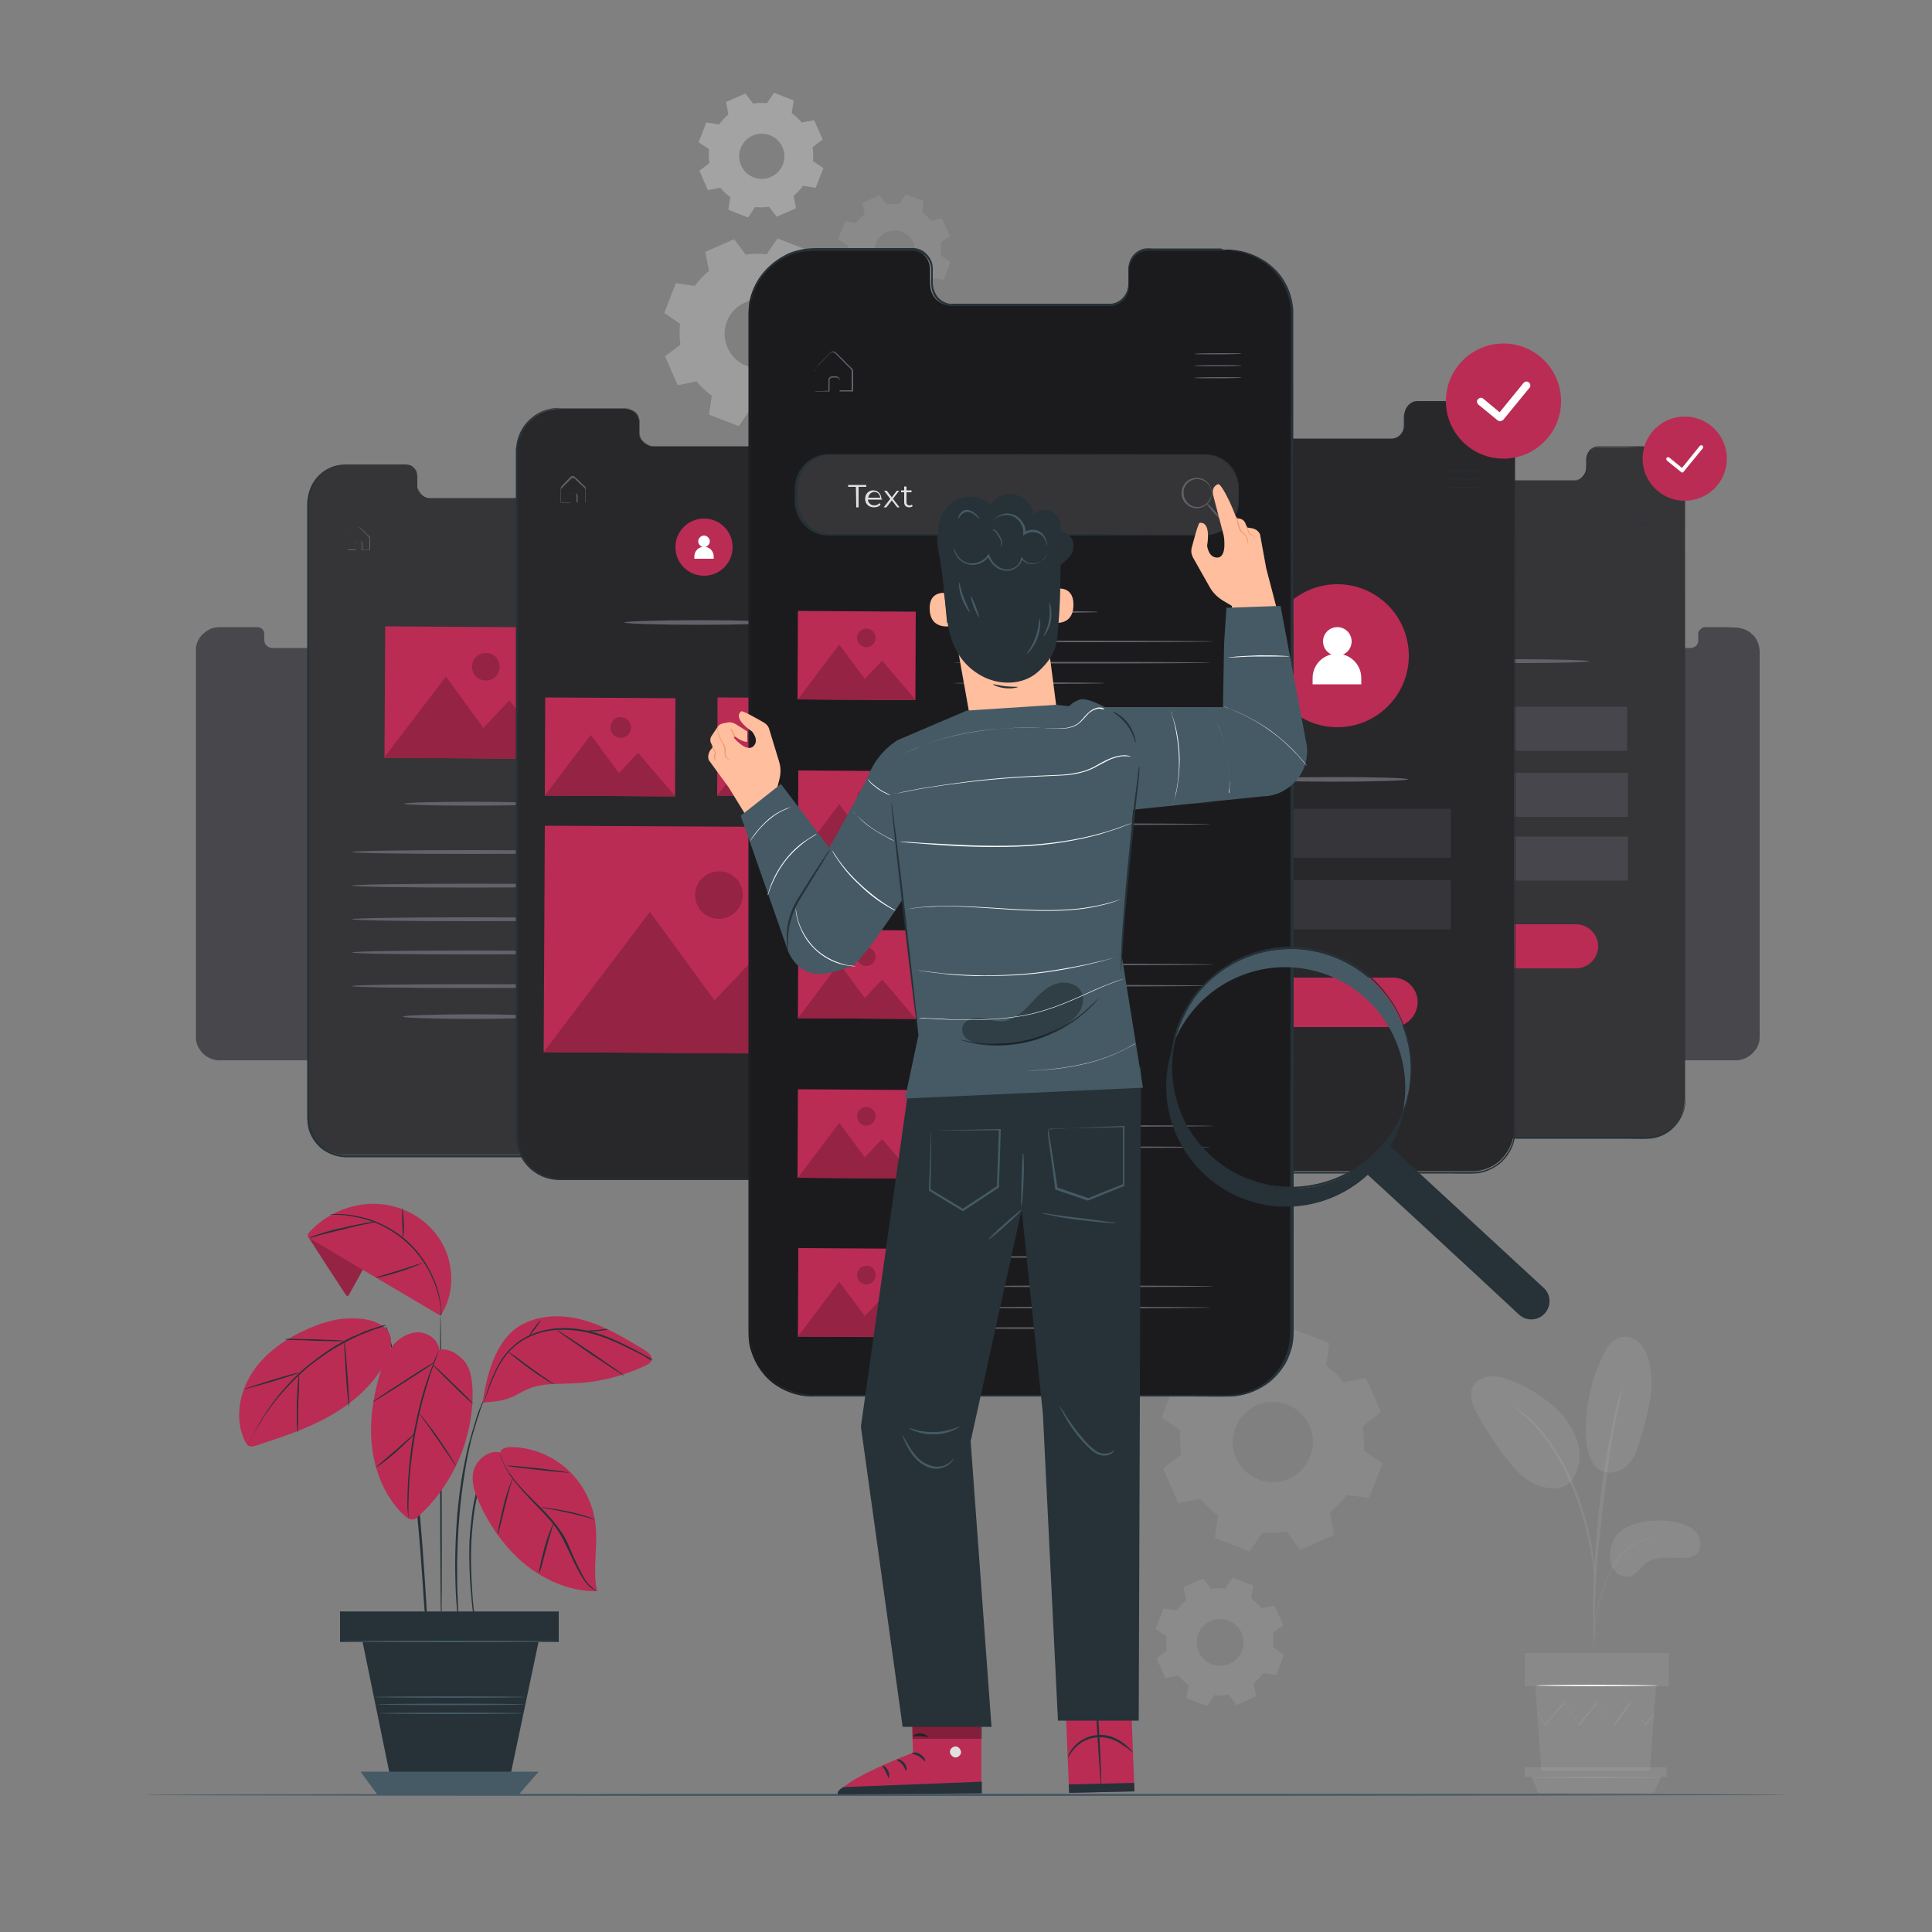 <?xml version="1.0" encoding="utf-8"?>
<!-- Generator: Adobe Illustrator 23.0.1, SVG Export Plug-In . SVG Version: 6.00 Build 0)  -->
<svg version="1.1" id="Layer_1" xmlns="http://www.w3.org/2000/svg" xmlns:xlink="http://www.w3.org/1999/xlink" x="0px" y="0px"
	 viewBox="0 0 500 500" style="enable-background:new 0 0 500 500;" xml:space="preserve">
<rect x="0" y="0" width="500" height="500" fill="#808080" stroke="none"/>
<style type="text/css">
	.st0{fill:#47474C;}
	.st1{opacity:0.3;fill-rule:evenodd;clip-rule:evenodd;fill:#E0E0E0;enable-background:new    ;}
	.st2{opacity:0.3;}
	.st3{fill-rule:evenodd;clip-rule:evenodd;fill:#F5F5F5;}
	.st4{opacity:0.1;fill-rule:evenodd;clip-rule:evenodd;fill:#E0E0E0;enable-background:new    ;}
	.st5{opacity:0.1;}
	.st6{opacity:0.1;fill-rule:evenodd;clip-rule:evenodd;fill:#EBEBEB;enable-background:new    ;}
	.st7{fill:#EBEBEB;}
	.st8{opacity:0.1;fill:#E0E0E0;enable-background:new    ;}
	.st9{fill:#E0E0E0;}
	.st10{opacity:0.1;fill:#F5F5F5;enable-background:new    ;}
	.st11{fill:#F5F5F5;}
	.st12{fill:#455A64;}
	.st13{fill:#263238;}
	.st14{fill:#ba2c54;}
	.st15{opacity:0.2;enable-background:new    ;}
	.st16{fill:#353538;}
	.st17{fill:#62626B;}
	.st18{fill:#28282B;}
	.st19{fill:#FFFFFF;}
	.st20{fill:#E8505B;}
	.st21{fill:#46464C;}
	.st22{fill:#36363A;}
	.st23{fill:#1B1B1E;}
	.st24{fill:#FFBE9D;}
	.st25{fill:#EB996E;}
	.st26{opacity:0.3;enable-background:new    ;}
	.st27{fill:#FAFAFA;}
</style>
<g id="Background_Complete">
	<path class="st0" d="M94.2,162.3h-4c-0.4,0-0.8,0-1.2,0.1c-0.4,0.2-0.7,0.5-1,0.9c-0.1,0.2-0.2,0.4-0.2,0.6v2.2
		c-0.1,0.5-0.4,1-0.9,1.3c-0.2,0.1-0.5,0.2-0.8,0.3H70.5c-0.2,0-0.4,0-0.6-0.1c-0.4-0.1-0.7-0.3-1-0.6s-0.4-0.7-0.5-1.1v-1.2
		c0-0.4,0-0.8-0.1-1.2s-0.4-0.7-0.7-0.9c-0.3-0.2-0.7-0.3-1.2-0.3h-9.3c-0.9,0-1.9,0.1-2.7,0.5c-0.9,0.4-1.6,1-2.3,1.7
		c-0.6,0.7-1.1,1.6-1.3,2.6c-0.1,0.2-0.1,0.5-0.1,0.7V268c0,0.7,0,1.3,0.2,2c0.4,1.3,1.3,2.5,2.4,3.3c1.2,0.8,2.6,1.2,4,1.1h40.6
		c1.3-0.1,2.5-0.6,3.5-1.4c0.5-0.4,0.9-0.9,1.3-1.4s0.6-1.1,0.8-1.7c0.2-0.6,0.2-1.2,0.2-1.9v-99.3c0-0.9-0.2-1.8-0.5-2.5
		s-0.7-1.4-1.2-1.8c-0.5-0.5-0.9-0.9-1.4-1.1c-0.9-0.6-1.8-0.7-2.3-0.8c-0.3-0.1-0.5,0-0.6-0.1h-1C96.2,162.3,95.3,162.3,94.2,162.3
		L94.2,162.3z M445.9,162.3h-4c-0.4,0-0.8,0-1.2,0.1c-0.4,0.2-0.7,0.5-1,0.9c-0.1,0.2-0.2,0.4-0.2,0.6v2.2c-0.1,0.5-0.4,1-0.9,1.3
		c-0.2,0.1-0.5,0.2-0.8,0.3h-15.6c-0.2,0-0.4,0-0.6-0.1c-0.4-0.1-0.7-0.3-1-0.6s-0.4-0.7-0.5-1.1v-1.2c0-0.4,0-0.8-0.1-1.2
		s-0.4-0.7-0.7-0.9c-0.3-0.2-0.7-0.3-1.2-0.3h-9.3c-0.9,0-1.9,0.1-2.7,0.5c-0.9,0.4-1.6,1-2.3,1.7c-0.6,0.7-1.1,1.6-1.3,2.6
		c-0.1,0.2-0.1,0.5-0.1,0.7V268c0,0.7,0,1.3,0.2,2c0.4,1.3,1.3,2.5,2.4,3.3c1.2,0.8,2.6,1.2,4,1.1h40.6c1.3-0.1,2.5-0.6,3.5-1.4
		c0.5-0.4,0.9-0.9,1.3-1.4s0.6-1.1,0.8-1.7c0.2-0.6,0.2-1.2,0.2-1.9v-99.3c0-0.9-0.2-1.8-0.5-2.5s-0.7-1.4-1.2-1.8
		c-0.5-0.5-0.9-0.9-1.4-1.1c-0.9-0.6-1.8-0.7-2.3-0.8c-0.3-0.1-0.5,0-0.6-0.1h-1C447.8,162.3,447,162.3,445.9,162.3L445.9,162.3z"/>
	<path class="st1" d="M216.3,82.8c0.3,1.8,0.3,3.6,0.1,5.4l4.1,2.8l-3,7.7l-4.9-0.7c-1,1.4-2.3,2.8-3.7,3.9l1,4.9l-7.5,3.3l-3-4
		c-1.8,0.3-3.6,0.3-5.4,0.1l-2.8,4.1l-7.7-3l0.7-4.9c-1.4-1-2.8-2.3-3.9-3.7l-4.9,1l-3.3-7.5l4-3c-0.3-1.8-0.3-3.6-0.1-5.4l-4.1-2.8
		l3-7.7l4.9,0.7c1-1.4,2.3-2.8,3.7-3.9l-1-4.9l7.5-3.3l3,4c1.8-0.3,3.6-0.3,5.4-0.1l2.8-4.1l7.7,3l-0.7,4.9c1.4,1,2.8,2.3,3.9,3.7
		l4.9-1l3.3,7.5C220.3,79.8,216.3,82.8,216.3,82.8z M204.5,82.8c-2-4.5-7.2-6.5-11.7-4.5s-6.5,7.2-4.5,11.7s7.2,6.5,11.7,4.5
		C204.4,92.5,206.5,87.2,204.5,82.8z"/>
	<g class="st2">
		<path class="st3" d="M210.3,38.1c0.2,1.2,0.2,2.4,0.1,3.6l2.7,1.8l-2,5.1l-3.3-0.5c-0.7,1-1.5,1.8-2.4,2.6l0.6,3.2l-5,2.2l-2-2.6
			c-1.2,0.2-2.4,0.2-3.6,0.1l-1.8,2.7l-5.1-2L189,51c-1-0.7-1.8-1.5-2.6-2.4l-3.2,0.6l-2.2-5l2.6-2c-0.2-1.2-0.2-2.4-0.1-3.6
			l-2.7-1.8l2-5.1l3.3,0.5c0.7-1,1.5-1.8,2.4-2.6l-0.6-3.2l5-2.2l2,2.6c1.2-0.2,2.4-0.2,3.6-0.1l1.8-2.7l5.1,2l-0.5,3.3
			c1,0.7,1.8,1.5,2.6,2.4l3.2-0.6l2.2,5C212.9,36.1,210.3,38.1,210.3,38.1z M202.5,38.1c-1.3-3-4.8-4.3-7.7-3c-3,1.3-4.3,4.8-3,7.7
			c1.3,3,4.8,4.3,7.7,3C202.5,44.5,203.8,41,202.5,38.1z"/>
	</g>
	<path class="st4" d="M352.7,369.1c0.3,2.1,0.4,4.2,0.2,6.3l4.9,3.3l-3.5,9l-5.8-0.8c-1.2,1.7-2.7,3.2-4.3,4.6l1.1,5.7l-8.8,3.9
		l-3.5-4.7c-2.1,0.3-4.2,0.4-6.3,0.2l-3.3,4.9l-9-3.5l0.8-5.8c-1.7-1.2-3.2-2.7-4.6-4.3l-5.7,1.1l-3.9-9l4.7-3.5
		c-0.3-2.1-0.4-4.2-0.2-6.3l-4.9-3.3l3.5-9l5.8,0.8c1.2-1.7,2.7-3.2,4.3-4.6l-1.1-5.7l8.8-3.9l3.5,4.7c2.1-0.3,4.2-0.4,6.3-0.2
		l3.3-4.9l9,3.5l-0.8,5.8c1.7,1.2,3.2,2.7,4.6,4.3l5.7-1.1l3.9,8.8L352.7,369.1z M338.9,369c-2.3-5.2-8.5-7.6-13.7-5.3
		c-5.2,2.3-7.6,8.5-5.3,13.7c2.3,5.2,8.5,7.6,13.7,5.3C338.8,380.4,341.2,374.2,338.9,369z"/>
	<g class="st5">
		<path class="st3" d="M329.4,422.6c0.2,1.2,0.2,2.5,0.1,3.7l2.8,1.9l-2,5.3l-3.4-0.5c-0.7,1-1.6,1.9-2.5,2.7l0.7,3.3l-5.1,2.3
			l-2-2.7c-1.2,0.2-2.5,0.2-3.7,0.1l-1.9,2.8l-5.3-2l0.5-3.4c-1-0.7-1.9-1.6-2.7-2.5l-3.3,0.7l-2.3-5.1l2.7-2
			c-0.2-1.2-0.2-2.5-0.1-3.7l-2.8-1.9l2-5.3l3.4,0.5c0.7-1,1.6-1.9,2.5-2.7l-0.7-3.3l5.1-2.3l2,2.7c1.2-0.2,2.5-0.2,3.7-0.1l1.9-2.8
			l5.3,2l-0.5,3.4c1,0.7,1.9,1.6,2.7,2.5l3.3-0.7l2.3,5.1L329.4,422.6z M321.3,422.6c-1.4-3.1-4.9-4.4-8-3.1c-3.1,1.4-4.4,4.9-3.1,8
			c1.4,3.1,4.9,4.4,8,3.1C321.3,429.2,322.7,425.6,321.3,422.6z"/>
	</g>
	<path class="st6" d="M243.4,62.9c0.2,1.1,0.2,2.2,0.1,3.2l2.5,1.7l-1.8,4.6l-2.9-0.4c-0.6,0.9-1.4,1.6-2.2,2.3l0.6,2.9l-4.5,2
		l-1.8-2.4c-1.1,0.2-2.2,0.2-3.2,0.1l-1.7,2.5l-4.6-1.8l0.4-2.9c-0.9-0.6-1.6-1.4-2.3-2.2l-2.9,0.6l-2-4.5l2.4-1.8
		c-0.2-1.1-0.2-2.2-0.1-3.2l-2.5-1.7l1.8-4.6l2.9,0.4c0.6-0.9,1.4-1.6,2.2-2.3l-0.6-2.9l4.5-2l1.8,2.4c1.1-0.2,2.2-0.2,3.2-0.1
		l1.7-2.5L239,52l-0.4,2.9c0.9,0.6,1.6,1.4,2.3,2.2l2.9-0.6l2,4.5L243.4,62.9L243.4,62.9z M236.4,62.8c-1.2-2.7-4.3-3.9-7-2.7
		s-3.9,4.3-2.7,7s4.3,3.9,7,2.7C236.4,68.6,237.6,65.5,236.4,62.8z"/>
	<g class="st5">
		<path class="st7" d="M420.9,395.3c3.7-1.9,8-2.1,12-1.5c2.2,0.4,4.4,1,5.9,2.6s1.8,4.5,0.1,5.9c-1,0.8-2.4,1-3.7,0.9
			c-3.2,0-6.7-0.6-9.2,1.3c-1.4,1.1-2.4,2.9-4.1,3.4s-3.6-0.5-4.5-2s-0.9-3.4-0.5-5.2C416.8,400.9,417.2,397.2,420.9,395.3
			L420.9,395.3z"/>
	</g>
	<g class="st5">
		<path class="st7" d="M412.5,379.1c2.2,3.2,6.6,2.1,8.6,0.2s2.9-4.8,3.6-7.5c1.8-6.1,3.6-12.6,2.2-18.9c-0.4-1.9-1.1-3.7-2.4-5.1
			s-3.3-2.2-5.2-1.7c-2.2,0.6-3.5,2.7-4.5,4.8c-2.9,6-4.4,12.6-4.4,19.3C410.4,373.3,410.8,376.6,412.5,379.1"/>
	</g>
	<g class="st5">
		<path class="st7" d="M406.4,383.7c2.4-2.9,2.9-7.1,1.8-10.7s-3.5-6.7-6.3-9.2c-3.3-2.9-7.2-5.2-11.3-6.7c-1.6-0.6-3.4-1-5.1-0.9
			c-1.7,0.2-3.5,1-4.3,2.6c-1.2,2.3,0,5,1.2,7.3c2.2,4,4.7,7.8,7.4,11.3c2.2,2.9,4.8,5.7,8.2,7c3.4,1.3,6.9,1.1,8.7-1.2"/>
	</g>
	<g class="st2">
		<path class="st8" d="M412.4,427.3c0,0,0.1-0.5,0.2-1.4c0.1-1.1,0.2-2.4,0.4-4c0.2-1.7,0.4-3.6,0.9-5.8c0.5-2.2,1.2-4.5,2.1-6.8
			c1-2.4,2.1-4.5,3.5-6.2s2.9-3,4.4-3.7s2.8-1,3.7-1.2c0.9-0.1,1.4-0.2,1.4-0.2h-1.5c-0.9,0.1-2.3,0.3-3.9,1s-3.2,2-4.7,3.7
			c-1.4,1.7-2.6,3.9-3.6,6.3c-0.9,2.4-1.7,4.8-2.1,7s-0.6,4.2-0.8,5.9c-0.1,1.7-0.2,3-0.2,4C412.3,426.7,412.3,427.3,412.4,427.3
			L412.4,427.3z"/>
	</g>
	<path class="st8" d="M412.7,424.2v-2.6c0-1.7,0-4.1,0.1-7.1c0.1-6,0.7-12.4,1.7-21.4c0.9-8.5,2.2-18.4,3.5-24.9
		c0.3-1.5,0.6-2.8,0.8-3.9c0.3-1.2,0.5-2.2,0.7-3s0.3-1.4,0.4-1.9c0.1-0.4,0.1-0.7,0.1-0.7s-0.1,0.2-0.2,0.6
		c-0.1,0.5-0.3,1.1-0.6,1.8c-0.2,0.8-0.5,1.8-0.8,2.9s-0.6,2.5-0.9,3.9c-1.3,5.8-2.7,14-3.7,23.1s-1.4,17.3-1.5,23.3
		c0,3,0,5.4,0.1,7.1c0,0.8,0.1,1.4,0.1,1.9C412.6,424,412.6,424.2,412.7,424.2L412.7,424.2z"/>
	<path class="st8" d="M412.7,408.3v-2c-0.1-1.3-0.3-3.2-0.6-5.4c-0.4-2.3-0.9-5-1.8-7.9c-0.4-1.3-1.2-4.6-3.3-9.4
		c-2.8-6.5-6.5-11.9-9.7-15.2c-0.8-0.9-1.6-1.5-2.3-2.1c-0.4-0.3-0.7-0.6-1-0.8l-0.9-0.6c-1.1-0.7-1.7-1.1-1.7-1.1
		c-0.1,0.1,2.4,1.6,5.5,4.9s6.8,8.6,9.5,15.1c1.5,3.5,2.6,6.6,3.3,9.3c0.9,2.9,1.4,5.6,1.9,7.9c0.4,2.3,0.7,4.1,0.8,5.4
		C412.6,407.6,412.7,408.3,412.7,408.3L412.7,408.3z"/>
	<g class="st5">
		<path class="st9" d="M397.3,436.4l1.6,21.8H427l1.6-21.8H397.3z"/>
	</g>
	<g class="st5">
		<path class="st9" d="M394.6,427.8h37.3v8.6h-37.3V427.8z"/>
	</g>
	<g class="st5">
		<path class="st7" d="M394.6,457.4v2.4h36.7v-2.4H394.6z"/>
	</g>
	<g class="st5">
		<path class="st9" d="M398.1,464l-1.8-4.2H430l-2,4.2H398.1z"/>
	</g>
	<path class="st10" d="M428.1,443.5c0,0,0,0.1-0.1,0.2s-0.2,0.3-0.4,0.6c-0.4,0.5-0.9,1.2-1.6,2.1l-0.1,0.1l-0.1-0.1
		c-1-1.4-2.4-3.3-4-5.6h0.2c-1.2,1.7-2.5,3.6-4,5.6l-0.1,0.2l-0.1-0.2c-1.5-1.7-3-3.6-4.7-5.6h0.3l-0.3,0.3
		c-1.5,1.8-2.9,3.6-4.2,5.3l-0.1,0.2l-0.1-0.2c-1.4-2-2.8-3.9-4-5.6h0.2c-2,2.2-3.6,4.1-4.9,5.6l-0.1,0.1l-0.1-0.1
		c-0.6-1.1-1.2-1.9-1.5-2.6c-0.2-0.3-0.3-0.5-0.4-0.7l-0.1-0.2l0.2,0.2c0.1,0.2,0.3,0.4,0.4,0.7c0.4,0.6,0.9,1.5,1.6,2.5h-0.2
		c1.2-1.5,2.9-3.4,4.8-5.6l0.1-0.1l0.1,0.2c1.2,1.7,2.6,3.6,4,5.6h-0.3c1.3-1.7,2.7-3.4,4.2-5.3l0.3-0.3l0.1-0.2l0.1,0.2
		c1.6,2,3.2,3.9,4.7,5.6h-0.3c1.4-2,2.8-3.9,4-5.6l0.1-0.2l0.1,0.2c1.6,2.3,2.9,4.2,3.9,5.6h-0.1c0.7-0.9,1.3-1.5,1.7-2
		c0.2-0.2,0.3-0.4,0.5-0.5C428,443.6,428.1,443.5,428.1,443.5L428.1,443.5z"/>
	<path class="st11" d="M429,436.2c0,0.1-7,0.2-15.7,0.2s-15.7-0.1-15.7-0.2s7-0.2,15.7-0.2C421.9,436.1,429,436.1,429,436.2z"/>
	<path class="st10" d="M430.4,460c0,0.1-7.6,0.2-17.1,0.2c-9.4,0-17.1-0.1-17.1-0.2s7.6-0.2,17.1-0.2
		C422.7,459.9,430.4,459.9,430.4,460z"/>
</g>
<path id="Floor" class="st12" d="M462.5,464.5c0,0.1-95.1,0.3-212.5,0.3s-212.5-0.1-212.5-0.3c0-0.1,95.1-0.3,212.5-0.3
	S462.5,464.3,462.5,464.5z"/>
<g id="Plant">
	<path class="st13" d="M88.1,417.1h56.4v7.8H88.1V417.1z"/>
	<path class="st13" d="M144.6,424.9H88V417h56.6V424.9z M88.2,424.7h56.2v-7.6H88.2C88.2,417.1,88.2,424.7,88.2,424.7z"/>
	<path class="st13" d="M93.3,422.3l8.2,40h30l7.9-37.5L93.3,422.3z"/>
	<path class="st12" d="M93.3,458.5l4.4,6h36.5l5.2-6H93.3z"/>
	<path class="st13" d="M114.2,423.4c-0.1,0-0.3-18.6-0.3-41.5c-0.1-22.9,0-41.5,0.1-41.5s0.3,18.6,0.3,41.5
		C114.4,404.9,114.3,423.4,114.2,423.4z M126.8,377c0,0,0,0.2-0.2,0.4c-0.1,0.3-0.3,0.7-0.5,1.2c-0.1,0.3-0.2,0.6-0.4,0.9
		c-0.1,0.3-0.2,0.7-0.4,1.1c-0.1,0.4-0.3,0.8-0.4,1.2c-0.2,0.4-0.3,0.9-0.4,1.4c-0.6,1.9-1.1,4.3-1.6,6.9c-0.4,2.6-0.7,5.6-0.9,8.6
		c-0.3,6.2,0.1,11.8,0.4,15.8c0.2,2,0.4,3.6,0.5,4.8c0.1,0.5,0.1,1,0.1,1.3v0.5c0,0,0-0.2-0.1-0.4c-0.1-0.3-0.1-0.8-0.2-1.3
		c-0.2-1.1-0.4-2.7-0.6-4.8c-0.4-4-0.8-9.6-0.6-15.8c0.2-3.1,0.5-6,0.9-8.7c0.5-2.6,1-5,1.7-6.9c0.2-0.5,0.3-0.9,0.4-1.4
		c0.2-0.4,0.3-0.8,0.5-1.2c0.1-0.4,0.3-0.7,0.4-1s0.3-0.6,0.4-0.9c0.2-0.5,0.4-0.9,0.6-1.2C126.7,377.1,126.8,377,126.8,377z"/>
	<path class="st13" d="M125.3,362c0,0,0,0.2-0.2,0.6c-0.1,0.4-0.3,1-0.6,1.7c-0.1,0.4-0.3,0.8-0.4,1.2c-0.1,0.5-0.3,1-0.5,1.5
		c-0.3,1.1-0.7,2.3-1.1,3.7l-0.6,2.1c-0.2,0.8-0.3,1.5-0.5,2.3c-0.4,1.6-0.7,3.4-1,5.2c-0.6,3.7-1.2,7.8-1.5,12.1
		c-0.4,4.3-0.5,8.4-0.6,12.2c0,3.7,0,7.1,0.2,9.9c0,1.4,0.1,2.7,0.2,3.8c0.1,1.1,0.1,2.1,0.2,2.9s0.1,1.4,0.1,1.8v0.6
		c0,0,0-0.2-0.1-0.6c-0.1-0.5-0.1-1.1-0.2-1.8c-0.1-0.8-0.2-1.8-0.3-2.9c-0.1-1.1-0.2-2.4-0.3-3.8c-0.2-2.8-0.3-6.2-0.3-10
		c0-3.7,0.2-7.9,0.5-12.2c0.4-4.3,0.9-8.4,1.6-12.1c0.4-1.8,0.7-3.6,1.1-5.2c0.2-0.8,0.4-1.6,0.6-2.3c0.2-0.7,0.4-1.5,0.6-2.1
		c0.4-1.4,0.8-2.6,1.1-3.7c0.2-0.5,0.3-1,0.5-1.5c0.2-0.4,0.3-0.9,0.5-1.2c0.3-0.7,0.5-1.3,0.7-1.7C125.2,362.2,125.3,362,125.3,362
		L125.3,362z M110.6,426.7v-0.2c0-0.2,0-0.4-0.1-0.6c0-0.6-0.1-1.4-0.2-2.5c-0.1-2.2-0.3-5.2-0.6-9c-0.5-7.6-1.2-18.2-2.5-29.8
		c-0.7-5.8-1.4-11.3-2.2-16.3c-0.4-2.5-0.8-4.9-1.2-7.1c-0.4-2.2-0.8-4.3-1.2-6.1c-0.4-1.9-0.8-3.6-1.1-5c-0.3-1.5-0.6-2.8-0.9-3.8
		c-0.2-1-0.4-1.8-0.6-2.4c-0.1-0.3-0.1-0.5-0.1-0.6v-0.2c0,0,0,0.1,0.1,0.2c0,0.2,0.1,0.4,0.2,0.6c0.2,0.6,0.4,1.4,0.7,2.4
		c0.3,1,0.6,2.3,1,3.8s0.8,3.2,1.2,5c0.4,1.9,0.9,3.9,1.3,6.1s0.8,4.6,1.3,7.1c0.8,5,1.6,10.5,2.2,16.3c1.3,11.6,1.9,22.2,2.4,29.8
		c0.2,3.8,0.4,6.9,0.4,9.1c0,1,0.1,1.9,0.1,2.5v0.6C110.6,426.6,110.6,426.7,110.6,426.7L110.6,426.7z"/>
	<path class="st14" d="M113.7,349.4c-0.2-2.6-2.9-4.6-5.5-4.6s-5.1,1.6-6.7,3.6c-1.6,2.1-2.5,4.6-3.2,7.2c-1.8,6.2-2.8,12.7-2,19.1
		s3.4,12.7,8,17.2c0.7,0.7,1.7,1.5,2.7,1.3c0.6-0.1,1-0.5,1.4-0.9c9-8.2,14.2-20.4,13.9-32.5c-0.1-2.4-0.4-5-1.7-7
		C119.2,350.8,116,348.6,113.7,349.4 M94,328.4c-1.2,2.2-2.5,4.5-3.7,6.7c-0.1,0.2-0.2,0.3-0.4,0.3s-0.3-0.2-0.4-0.3
		c-3.3-5-6.6-10.1-9.8-15.1l2.3-1.3L94,328.4L94,328.4z"/>
	<path class="st15" d="M94,328.4c-1.2,2.2-2.5,4.5-3.7,6.7c-0.1,0.2-0.2,0.3-0.4,0.3s-0.3-0.2-0.4-0.3c-3.3-5-6.6-10.1-9.8-15.1
		l2.3-1.3L94,328.4L94,328.4z"/>
	<path class="st14" d="M114,340.5c-11.2-6.6-22.4-13.2-33.5-19.8c-0.3-0.2-0.7-0.4-0.8-0.8c-0.1-0.5,0.2-1,0.6-1.3
		c4.6-4.8,11.3-7.5,17.9-7s13,4.3,16.2,10.1C117.6,327.4,117.7,335,114,340.5"/>
	<path class="st13" d="M85.3,314.4c0,0,0.2,0,0.4-0.1c0.3,0,0.7-0.1,1.3-0.1c1.1,0,2.7,0,4.7,0.4c1.9,0.3,4.2,0.9,6.6,2
		s4.9,2.6,7.1,4.6s4,4.3,5.3,6.6c1.3,2.3,2.2,4.5,2.7,6.4s0.7,3.5,0.8,4.6c0.1,0.5,0,0.7,0.1,1c0,0.3-0.2,0.7-0.3,0.7
		c0,0,0.2-0.6,0.1-1.7s-0.4-2.7-0.9-4.5c-1.1-3.7-3.5-8.8-8-12.8c-4.4-4-9.7-6-13.5-6.6c-1.9-0.4-3.5-0.5-4.6-0.5
		C87.1,314.4,85.3,314.4,85.3,314.4z"/>
	<path class="st13" d="M109.4,326.8c0,0.1-0.6,0.3-1.7,0.8c-1.1,0.4-2.6,1-4.2,1.5c-1.7,0.5-3.2,1-4.3,1.2c-1.1,0.3-1.8,0.4-1.8,0.3
		s0.7-0.3,1.8-0.6c1.2-0.4,2.7-0.8,4.3-1.3c1.6-0.5,3-1,4.3-1.4C108.7,327,109.4,326.8,109.4,326.8z M104.1,312.7
		c0.1,0,0.3,1.7,0.4,3.7c0.1,2.1-0.1,3.8-0.2,3.8s-0.1-1.7-0.2-3.7C104.1,314.3,104,312.7,104.1,312.7z M80.1,320.3
		c0-0.1,0.9-0.4,2.4-0.9s3.6-1.1,6-1.6c2.4-0.6,4.5-1,6.1-1.3s2.6-0.4,2.6-0.3s-1,0.3-2.5,0.6c-1.6,0.3-3.7,0.8-6.1,1.4
		s-4.5,1.1-6,1.5C81.1,320.2,80.1,320.4,80.1,320.3L80.1,320.3z"/>
	<path class="st14" d="M99.8,343.7c-2.9-2.2-5.9-2.6-9.6-2.5c-3.6,0.1-7.1,1.2-10.5,2.7c-5.7,2.5-11,6.1-14.4,11.3
		c-3.4,5.2-4.6,12-2,17.6c0.3,0.6,0.6,1.1,1.1,1.4c0.6,0.3,1.3,0.1,1.9-0.1c6.4-2.1,12.9-4.2,18.8-7.5s11.3-7.9,14.5-13.8
		c0.8-1.4,1.4-3,1.5-4.6C101.4,346.6,101,344.9,99.8,343.7"/>
	<path class="st13" d="M99.9,343c0,0-0.2,0.1-0.5,0.2s-0.8,0.3-1.3,0.5c-0.3,0.1-0.6,0.2-1,0.3c-0.4,0.1-0.7,0.3-1.1,0.4
		c-0.8,0.3-1.8,0.7-2.8,1.1c-0.5,0.2-1,0.5-1.6,0.7c-0.5,0.3-1.1,0.6-1.7,0.9c-1.2,0.6-2.3,1.3-3.6,2c-2.5,1.6-5.1,3.4-7.6,5.6
		s-4.7,4.6-6.6,6.8c-0.9,1.2-1.8,2.2-2.5,3.3c-0.4,0.5-0.7,1-1.1,1.5l-0.9,1.5c-0.6,0.9-1.1,1.8-1.5,2.6c-0.2,0.4-0.4,0.7-0.6,1.1
		c-0.2,0.3-0.3,0.6-0.4,0.9c-0.3,0.5-0.5,0.9-0.6,1.3c-0.1,0.3-0.2,0.4-0.2,0.4s0-0.2,0.2-0.5c0.1-0.3,0.3-0.8,0.6-1.3
		c0.1-0.3,0.3-0.6,0.4-0.9c0.2-0.3,0.4-0.7,0.6-1.1c0.4-0.8,0.8-1.7,1.4-2.6l0.9-1.5c0.3-0.5,0.7-1,1.1-1.6c0.7-1.1,1.6-2.2,2.5-3.4
		c1.9-2.3,4.1-4.7,6.6-6.9c2.6-2.2,5.2-4.1,7.7-5.7c1.3-0.7,2.5-1.5,3.6-2c0.6-0.3,1.1-0.6,1.7-0.8c0.6-0.2,1.1-0.5,1.6-0.7
		c1-0.5,2-0.8,2.8-1.1c0.4-0.1,0.8-0.3,1.2-0.4c0.4-0.1,0.7-0.2,1-0.3c0.6-0.2,1-0.3,1.4-0.4C99.7,343.1,99.9,343,99.9,343z
		 M77.3,355.3c0,0.1-3.1,1.1-7,2.3c-3.9,1.1-7.1,2-7.1,1.9s3.1-1.1,7-2.3C74.1,356,77.3,355.1,77.3,355.3z"/>
	<path class="st13" d="M77,370.7c-0.1,0-0.1-0.8-0.2-2.2v-5.3c0.1-2.1,0.2-3.9,0.3-5.3c0.1-1.3,0.2-2.2,0.3-2.2c0.1,0,0,0.8,0,2.2
		c0,1.5-0.1,3.3-0.2,5.3c0,2-0.1,3.8-0.1,5.3C77.1,369.9,77.1,370.7,77,370.7L77,370.7z M90.3,364c-0.1,0-0.5-3.8-0.8-8.5
		S89,347,89.1,347s0.5,3.8,0.8,8.5C90.3,360.2,90.4,364,90.3,364z M73.8,346.6c0-0.1,0.9-0.1,2.2-0.1s3.3,0.1,5.4,0.1
		c2.1,0.1,4,0.2,5.4,0.2c1.4,0.1,2.2,0.2,2.2,0.2c0,0.1-0.9,0.1-2.2,0.1c-1.4,0-3.3-0.1-5.4-0.1c-2.1-0.1-4-0.2-5.4-0.2
		C74.7,346.8,73.8,346.7,73.8,346.6z M105.6,392.8v-0.4c0-0.3,0-0.8-0.1-1.3c-0.1-1.1-0.1-2.7,0-4.8c0-2,0.2-4.4,0.4-7
		c0.3-2.6,0.6-5.5,1.2-8.6c0.6-3,1.2-5.9,1.9-8.4c0.7-2.6,1.4-4.8,2.1-6.7c0.7-1.9,1.3-3.4,1.7-4.5c0.2-0.5,0.4-0.9,0.5-1.2
		c0.1-0.3,0.2-0.4,0.2-0.4s0,0.2-0.1,0.4c-0.1,0.3-0.3,0.7-0.4,1.2c-0.4,1-0.9,2.6-1.6,4.5c-0.6,1.9-1.3,4.2-2,6.7
		c-0.7,2.6-1.3,5.4-1.9,8.4c-0.5,3-0.9,5.9-1.2,8.5c-0.3,2.6-0.4,5-0.5,7s-0.1,3.6-0.1,4.7v1.3C105.7,392.7,105.7,392.8,105.6,392.8
		L105.6,392.8z"/>
	<path class="st13" d="M107.4,370.9c0,0-0.5,0.6-1.3,1.5c-0.9,0.9-2.1,2-3.5,3.3c-1.4,1.2-2.7,2.3-3.7,3s-1.6,1.2-1.6,1.1
		c0,0,0.5-0.6,1.5-1.4c1-0.9,2.3-2,3.6-3.1c1.3-1.2,2.6-2.3,3.6-3.2C106.8,371.3,107.4,370.8,107.4,370.9L107.4,370.9z M118,379.4
		c0,0-0.6-0.7-1.4-2c-0.9-1.3-2.1-3-3.3-4.8c-1.3-1.8-2.4-3.5-3.4-4.8c-0.9-1.2-1.4-2-1.4-2s0.7,0.7,1.6,1.9
		c0.9,1.2,2.2,2.8,3.5,4.7c1.3,1.9,2.4,3.6,3.2,4.9C117.6,378.6,118.1,379.4,118,379.4L118,379.4z M112.5,352.5
		c0.1,0.1-3.5,2.5-7.9,5.3s-8,5.1-8.1,5s3.5-2.5,7.9-5.3C108.8,354.6,112.4,352.4,112.5,352.5z M122.4,363.3
		c-0.1,0.1-2.5-2.1-5.3-4.9c-2.9-2.8-5.1-5.1-5.1-5.2c0.1-0.1,2.5,2.1,5.3,4.9C120.2,360.8,122.5,363.2,122.4,363.3z"/>
	<path class="st14" d="M124.9,363l3-0.3c2.1-0.2,4.2-0.8,6.1-1.9c0.9-0.5,1.9-1,2.8-1.4c3.7-1.5,7.9-1.2,11.9-1.4
		c6.6-0.3,13.1-2,19-4.9c0.3-0.2,0.6-0.4,0.8-0.8c0.6-1.1-0.5-2.1-1.5-2.8c-5.1-3.1-10.3-6.3-16.1-7.9s-12.4-1.3-17.3,2.1
		C128,347.9,125.9,356.1,124.9,363"/>
	<path class="st13" d="M168.8,352.1c0,0-0.2-0.1-0.5-0.2c-0.4-0.2-0.8-0.4-1.4-0.8c-1.2-0.7-3-1.6-5.3-2.7s-5-2.3-8.2-3.2
		c-3.2-0.9-6.9-1.3-10.6-0.9c-3.8,0.5-7.2,2-9.7,4.2s-4,4.8-5,7.1c-1.1,2.3-1.7,4.2-2.2,5.5c-0.2,0.6-0.4,1.1-0.5,1.5
		c-0.1,0.3-0.2,0.5-0.2,0.5s0-0.2,0.1-0.5c0.1-0.4,0.3-0.9,0.5-1.6c0.4-1.3,1-3.3,2.1-5.6c1-2.3,2.5-5,5.1-7.2
		c2.5-2.3,6.1-3.8,9.9-4.3c3.8-0.5,7.6,0,10.8,0.9s6,2.2,8.2,3.3c2.3,1.1,4,2.1,5.3,2.8c0.6,0.3,1,0.6,1.4,0.8
		C168.6,351.9,168.8,352.1,168.8,352.1L168.8,352.1z"/>
	<path class="st13" d="M161.5,356c-0.1,0.1-4-2.5-8.8-5.7c-4.8-3.3-8.7-6-8.6-6.1c0.1-0.1,4,2.5,8.8,5.7
		C157.7,353.2,161.6,355.9,161.5,356z M157.3,344c0,0.1-1.3,0.4-2.9,0.5c-1.6,0.1-2.9,0.1-2.9,0s1.3-0.2,2.9-0.3
		C156,344,157.3,343.9,157.3,344z M139.9,341.7c0.1,0-0.5,1-1.3,2c-0.8,1.1-1.5,1.9-1.6,1.9s0.5-1,1.3-2
		C139.1,342.5,139.8,341.7,139.9,341.7z M143.5,358.3c0,0-0.8-0.3-1.9-1c-1.1-0.7-2.7-1.7-4.3-2.9c-1.7-1.2-3.1-2.3-4.2-3.2
		c-1-0.8-1.7-1.4-1.6-1.4c0,0,0.7,0.4,1.8,1.2c1.2,0.9,2.6,1.9,4.2,3.1c1.6,1.2,3.2,2.2,4.3,3C142.8,357.8,143.5,358.3,143.5,358.3
		L143.5,358.3z"/>
	<path class="st14" d="M129.4,375.9c-2.9-0.8-6.3,2-6.9,5c-0.6,2.9,0.5,5.9,1.8,8.6c2.8,6,6.8,11.5,11.9,15.6
		c5.2,4.1,11.6,6.8,18.3,6.7c-1.2-5.7,0.3-11.6-0.4-17.4c-0.6-5-2.9-9.8-6.5-13.4s-8.4-5.9-13.5-6.4
		C132.2,374.5,130.1,374.2,129.4,375.9"/>
	<path class="st13" d="M154.4,411.8c0,0-0.1-0.1-0.4-0.2c-0.3-0.1-0.6-0.4-1.1-0.7c-0.9-0.7-1.9-2-2.9-3.8c-0.5-0.9-1-1.9-1.5-2.9
		c-0.5-1.1-1-2.2-1.6-3.4c-0.6-1.2-1.2-2.5-1.9-3.7s-1.6-2.4-2.6-3.6c-2-2.3-4.1-4.3-5.9-6.3c-1.8-1.9-3.4-3.8-4.5-5.4
		c-1.1-1.7-1.8-3.2-2.2-4.2c-0.2-0.5-0.3-0.9-0.4-1.2c-0.1-0.3-0.1-0.4-0.1-0.4s0.2,0.6,0.6,1.6c0.4,1,1.1,2.5,2.3,4.1
		c1.1,1.6,2.7,3.4,4.6,5.3c1.8,1.9,4,3.9,6,6.2c1,1.2,1.9,2.4,2.7,3.6s1.4,2.5,1.9,3.7s1,2.4,1.5,3.4c0.5,1.1,1,2.1,1.4,2.9
		c0.9,1.8,1.8,3.1,2.7,3.8C153.9,411.5,154.5,411.8,154.4,411.8z"/>
	<path class="st13" d="M139.5,407.1c-0.1,0,0-0.8,0.3-1.9c0.2-1.2,0.6-2.8,1.1-4.6c0.5-1.8,1-3.4,1.5-4.5c0.4-1.1,0.7-1.8,0.8-1.8
		s-0.2,0.7-0.5,1.9c-0.4,1.2-0.8,2.7-1.3,4.5s-0.9,3.4-1.2,4.6C139.8,406.4,139.6,407.1,139.5,407.1L139.5,407.1z M153.9,393.2
		c0,0.1-0.8-0.1-2-0.5c-1.2-0.3-3-0.8-4.9-1.2c-1.9-0.4-3.7-0.8-4.9-1c-1.3-0.2-2-0.4-2-0.4c0-0.1,0.8,0,2.1,0.2s3,0.5,5,0.9
		c1.9,0.4,3.6,0.9,4.9,1.3C153.2,392.9,153.9,393.2,153.9,393.2L153.9,393.2z M128.8,397.3c-0.1,0,0.1-0.9,0.3-2.3
		c0.3-1.4,0.7-3.3,1.2-5.3c0.5-2.1,1.1-3.9,1.6-5.2c0.5-1.3,0.8-2.1,0.8-2.1c0.1,0-0.2,0.9-0.6,2.2c-0.4,1.3-0.9,3.2-1.4,5.3
		c-0.5,2.1-1,3.9-1.3,5.3C129.1,396.4,128.8,397.3,128.8,397.3z M147.3,381.1c0,0.1-3.6-0.2-8.1-0.7c-4.4-0.5-8-0.9-8-1.1
		c0-0.1,3.6,0.2,8.1,0.7C143.7,380.5,147.3,381,147.3,381.1z"/>
	<path class="st12" d="M144.6,424.8c0,0.1-12.7,0.2-28.3,0.2S88,424.9,88,424.8s12.7-0.2,28.3-0.2
		C132,424.6,144.6,424.7,144.6,424.8z M135.8,441.1c0,0.1-8.5,0.2-19.1,0.2c-10.5,0-19.1-0.1-19.1-0.2s8.5-0.2,19.1-0.2
		S135.8,441,135.8,441.1z M135.5,443.4c0,0.1-8.4,0.2-18.7,0.2c-10.4,0-18.7-0.1-18.7-0.2s8.4-0.2,18.7-0.2S135.5,443.3,135.5,443.4
		z M136.1,439.2c0,0.1-8.8,0.2-19.7,0.2s-19.7-0.1-19.7-0.2s8.8-0.2,19.7-0.2S136.1,439.1,136.1,439.2z"/>
</g>
<g id="Screens">
	<path class="st16" d="M149.2,120.3h-6.5c-0.6,0-1.3-0.1-1.9,0.2c-0.6,0.2-1.2,0.7-1.5,1.4c-0.2,0.3-0.3,0.7-0.4,1
		c-0.1,0.4,0,0.7,0,1.1v1.2c0,0.4,0,0.8-0.1,1.2c-0.2,0.8-0.7,1.6-1.4,2.1c-0.4,0.2-0.8,0.4-1.3,0.4h-24.8c-0.3,0-0.6,0-0.9-0.1
		c-0.6-0.2-1.2-0.5-1.6-1s-0.7-1.1-0.8-1.7v-2c0-0.6,0-1.3-0.2-1.9s-0.6-1.1-1.2-1.5c-0.5-0.4-1.2-0.5-1.9-0.5H89.8
		c-1.5,0-3,0.2-4.3,0.8c-1.4,0.6-2.6,1.5-3.6,2.7s-1.7,2.6-2,4.1c-0.1,0.4-0.1,0.8-0.2,1.2v159.8c0,1.1,0.1,2.1,0.4,3.1
		c0.6,2.1,2,4,3.8,5.3s4.1,1.8,6.3,1.7h64.9c2-0.1,4-0.9,5.6-2.2c0.8-0.6,1.5-1.4,2-2.2c0.6-0.8,1-1.8,1.2-2.7c0.3-1,0.4-2,0.4-3
		v-97.9c0-23.6,0-42.8,0.1-56v-4.7c0-1.5-0.2-2.8-0.7-4s-1.1-2.2-1.9-2.9c-0.7-0.8-1.5-1.4-2.2-1.8c-1.5-0.9-2.8-1.2-3.7-1.3
		c-0.4-0.1-0.8-0.1-1-0.1h-1.7C152.2,120.3,150.9,120.3,149.2,120.3L149.2,120.3z"/>
	<path class="st13" d="M154.6,120.4h0.3c0.2,0,0.6,0,1,0.1c0.9,0.1,2.2,0.4,3.7,1.3c0.8,0.4,1.5,1,2.3,1.8c0.7,0.8,1.4,1.8,1.9,3
		s0.8,2.6,0.7,4v158.6c0,1-0.1,2-0.4,3c-0.3,1-0.7,1.9-1.3,2.8s-1.3,1.6-2.1,2.3c-1.6,1.3-3.6,2.1-5.7,2.2c-2.1,0.1-4.1,0-6.2,0
		H90.3c-2.2,0.1-4.6-0.5-6.5-1.8s-3.3-3.3-3.9-5.4c-0.3-1.1-0.4-2.2-0.4-3.4V130.5c0-0.4,0-0.8,0.1-1.2s0.1-0.8,0.2-1.2
		c0.4-1.6,1.1-3,2.1-4.2s2.3-2.1,3.7-2.8c1.4-0.6,2.9-0.9,4.4-0.8h14.8c0.7,0,1.4,0.2,2,0.5c0.6,0.4,1,1,1.2,1.6
		c0.3,0.6,0.2,1.3,0.2,2v1.9c0.1,0.6,0.3,1.2,0.7,1.7c0.4,0.5,0.9,0.8,1.5,0.9c0.3,0.1,0.6,0.1,0.9,0.1h24.8c0.4,0,0.9-0.2,1.2-0.4
		c0.7-0.5,1.2-1.2,1.4-2c0.1-0.4,0.1-0.8,0.1-1.2v-1.2c0-0.4,0-0.8,0.1-1.2c0.1-0.4,0.2-0.7,0.4-1.1c0.4-0.7,0.9-1.1,1.6-1.4
		c0.7-0.3,1.3-0.2,2-0.2h10.4C154.1,120.4,154.6,120.4,154.6,120.4l-11.7,0c-0.6,0-1.3-0.1-1.9,0.2c-0.6,0.2-1.2,0.7-1.5,1.4
		c-0.2,0.3-0.3,0.7-0.4,1c-0.1,0.4,0,0.7,0,1.1v1.2c0,0.4,0,0.8-0.1,1.2c-0.2,0.8-0.7,1.6-1.4,2.1c-0.4,0.2-0.8,0.4-1.3,0.4h-24.8
		c-0.3,0-0.6,0-0.9-0.1c-0.6-0.2-1.2-0.5-1.6-1s-0.7-1.1-0.8-1.7v-2c0-0.6,0-1.3-0.2-1.9s-0.6-1.1-1.1-1.5s-1.2-0.5-1.9-0.5H90.2
		c-1.5,0-3,0.2-4.3,0.8c-1.4,0.6-2.6,1.5-3.6,2.7s-1.7,2.6-2,4.1c-0.1,0.4-0.1,0.8-0.2,1.2c0,0.4,0,0.8-0.1,1.2v158.4
		c0,1.1,0.1,2.2,0.4,3.3c0.6,2.1,2,4,3.8,5.3s4.1,1.8,6.3,1.7h64.7c2-0.1,4-0.9,5.6-2.2c0.8-0.6,1.5-1.4,2-2.2
		c0.6-0.8,1-1.8,1.2-2.7c0.3-1,0.4-2,0.4-3V191c0-23.6,0-42.8,0.1-56v-4.7c0-1.5-0.2-2.8-0.7-4s-1.1-2.2-1.9-2.9
		c-0.7-0.8-1.5-1.4-2.2-1.8c-1.5-0.9-2.8-1.2-3.7-1.3c-0.4-0.1-0.8-0.1-1-0.1C154.7,120.4,154.6,120.4,154.6,120.4L154.6,120.4z"/>
	<path class="st13" d="M156.5,136.5c0,0-1.6,0.1-3.7,0.1h-3.7c0,0,1.6-0.1,3.7-0.1C154.9,136.4,156.5,136.4,156.5,136.5z
		 M156.5,138.4c0,0-1.6,0.1-3.7,0.1h-3.7c0,0,1.6-0.1,3.7-0.1C154.9,138.3,156.5,138.3,156.5,138.4z M156.6,140.2
		c0,0-1.6,0.1-3.7,0.1h-3.7c0,0,1.6-0.1,3.7-0.1H156.6z"/>
	<path class="st17" d="M89.9,142.4h2.2v-1.8c0-0.2,0.3-0.5,0.5-0.5h0.7c0.3,0,0.5,0.3,0.5,0.6v1.7l-0.1-0.1h2l-0.1,0.1v-3.1
		c0-0.2-0.1-0.3-0.3-0.5l-0.9-0.9l-0.8-0.8l-0.4-0.4c-0.1-0.1-0.2-0.3-0.4-0.3s-0.3,0-0.5,0.1l-0.4,0.4l-0.7,0.7
		c-0.4,0.5-0.9,0.9-1.2,1.3c-0.1,0.2-0.1,0.5-0.1,0.7L89.9,142.4l0-3.1c0-0.1,0-0.3,0.1-0.4c0.4-0.4,0.8-0.8,1.2-1.3l0.7-0.7
		l0.4-0.4c0.2-0.1,0.4-0.2,0.6-0.1c0.2,0,0.3,0.2,0.5,0.3l0.4,0.4c0.3,0.3,0.6,0.5,0.8,0.8c0.3,0.3,0.6,0.6,0.9,0.8
		c0.1,0.1,0.2,0.1,0.2,0.2c0.1,0.1,0.1,0.2,0.1,0.3v3.2h-2.2v-1.8c0-0.2-0.2-0.4-0.4-0.5h-0.7c-0.2,0-0.4,0.2-0.4,0.4v1.7h-2
		C90.1,142.2,89.9,142.4,89.9,142.4z M139.6,208c0,0.3-7.8,0.5-17.5,0.5s-17.5-0.2-17.5-0.5s7.8-0.5,17.5-0.5S139.6,207.7,139.6,208
		z"/>
	<path class="st14" d="M99.5,196.1l0.2-34l45.3,0.3l-0.2,34L99.5,196.1z"/>
	<path class="st14" d="M99.4,196.1l16-21l9.7,13.3l6.7-7.1l12.9,15.1L99.4,196.1z M129.3,172.6c0,2-1.6,3.6-3.6,3.5
		c-2,0-3.6-1.6-3.5-3.6c0-2,1.6-3.6,3.6-3.5C127.8,169,129.3,170.6,129.3,172.6z"/>
	<path class="st15" d="M99.4,196.1l16-21l9.7,13.3l6.7-7.1l12.9,15.1L99.4,196.1z M129.3,172.6c0,2-1.6,3.6-3.6,3.5
		c-2,0-3.6-1.6-3.5-3.6c0-2,1.6-3.6,3.6-3.5C127.8,169,129.3,170.6,129.3,172.6z"/>
	<path class="st17" d="M153.3,220.5c0,0.3-13.9,0.5-31.1,0.5s-31.1-0.2-31.1-0.5s13.9-0.5,31.1-0.5S153.3,220.3,153.3,220.5z
		 M153.3,229.2c0,0.3-13.9,0.5-31.1,0.5s-31.1-0.2-31.1-0.5s13.9-0.5,31.1-0.5S153.3,228.9,153.3,229.2z M153.3,237.9
		c0,0.3-13.9,0.5-31.1,0.5s-31.1-0.2-31.1-0.5s13.9-0.5,31.1-0.5S153.3,237.6,153.3,237.9z M153.3,246.5c0,0.3-13.9,0.5-31.1,0.5
		s-31.1-0.2-31.1-0.5s13.9-0.5,31.1-0.5S153.3,246.2,153.3,246.5z M153.3,255.2c0,0.3-13.9,0.5-31.1,0.5s-31.1-0.2-31.1-0.5
		s13.9-0.5,31.1-0.5S153.3,254.9,153.3,255.2z M139.9,263.1c0,0.1-2,0.3-5.2,0.4s-7.7,0.2-12.6,0.2s-9.4-0.1-12.6-0.2
		s-5.2-0.2-5.2-0.4s2-0.3,5.2-0.4s7.7-0.2,12.6-0.2s9.4,0.1,12.6,0.2S139.9,263,139.9,263.1z"/>
	<path class="st18" d="M211.3,105.8h-7.2c-0.7,0-1.5-0.1-2.2,0.2c-0.7,0.3-1.3,0.8-1.7,1.5c-0.2,0.4-0.3,0.7-0.4,1.2
		c-0.1,0.4,0,0.8-0.1,1.3v1.3c0,0.4,0,0.9-0.1,1.4c-0.2,0.9-0.8,1.8-1.6,2.3c-0.4,0.3-0.9,0.4-1.4,0.5h-27.5c-0.3,0-0.7,0-1-0.1
		c-0.7-0.2-1.3-0.6-1.8-1.1s-0.8-1.2-0.9-1.9v-2.2c0-0.7,0.1-1.5-0.2-2.1c-0.2-0.7-0.7-1.3-1.3-1.7c-0.6-0.4-1.3-0.6-2.1-0.6h-16.5
		c-1.6,0-3.3,0.2-4.8,0.9s-2.9,1.7-4,3s-1.9,2.9-2.3,4.6c-0.1,0.4-0.1,0.9-0.2,1.3v178.2c0,1.2,0.1,2.4,0.4,3.5
		c0.7,2.4,2.2,4.5,4.3,5.9c2,1.4,4.5,2.1,7,1.9h72.2c2.3-0.1,4.5-1,6.2-2.4c0.9-0.7,1.6-1.6,2.2-2.5c0.6-0.9,1.1-2,1.4-3
		c0.3-1.1,0.4-2.2,0.4-3.3v-16.6c0-34.8,0-66.2,0.1-92.6c0-26.4,0-47.7,0.1-62.4v-5.2c0-1.6-0.3-3.1-0.8-4.5
		c-0.5-1.3-1.3-2.4-2.1-3.3s-1.7-1.6-2.5-2c-1.7-1-3.1-1.3-4.1-1.5c-0.5-0.1-0.9-0.1-1.1-0.1h-1.9
		C214.7,105.8,213.2,105.8,211.3,105.8L211.3,105.8z"/>
	<path class="st13" d="M217.3,105.7h0.4c0.3,0,0.6,0,1.1,0.1c1,0.1,2.5,0.4,4.2,1.4c0.8,0.5,1.7,1.2,2.5,2c0.8,0.9,1.6,2,2.1,3.3
		s0.8,2.9,0.8,4.5v176.8c0,1.1-0.1,2.3-0.4,3.4c-0.3,1.1-0.8,2.2-1.4,3.1c-0.6,1-1.4,1.8-2.3,2.6c-1.8,1.4-4.1,2.4-6.4,2.5
		c-2.3,0.1-4.6,0-7,0h-65.3c-2.5,0.1-5.1-0.5-7.2-2c-2.1-1.4-3.7-3.6-4.4-6.1c-0.4-1.2-0.5-2.5-0.5-3.7V116.9c0-0.4,0-0.9,0.1-1.3
		s0.1-0.9,0.2-1.3c0.4-1.7,1.2-3.4,2.3-4.7c1.1-1.3,2.5-2.4,4.1-3.1s3.3-1,4.9-0.9h16.5c0.8,0,1.6,0.2,2.2,0.6
		c0.6,0.4,1.1,1.1,1.4,1.8c0.3,0.7,0.2,1.5,0.2,2.2v2.2c0.1,0.7,0.4,1.3,0.8,1.9c0.4,0.5,1,0.9,1.7,1c0.3,0.1,0.7,0.1,1,0.1h27.5
		c0.5-0.1,1-0.2,1.4-0.5c0.8-0.5,1.4-1.3,1.6-2.2c0.1-0.4,0.1-0.9,0.1-1.3v-1.3c0-0.4,0-0.9,0.1-1.3s0.2-0.8,0.4-1.2
		c0.4-0.7,1-1.3,1.8-1.6c0.7-0.3,1.5-0.2,2.2-0.2h11.6C216.8,105.7,217.3,105.7,217.3,105.7h-13.1c-0.7,0-1.5-0.1-2.2,0.2
		c-0.7,0.3-1.3,0.8-1.7,1.5c-0.2,0.4-0.3,0.7-0.4,1.2c-0.1,0.4,0,0.8-0.1,1.3v1.3c0,0.4,0,0.9-0.1,1.4c-0.2,0.9-0.8,1.8-1.6,2.3
		c-0.4,0.3-0.9,0.4-1.4,0.5h-27.5c-0.3,0-0.7,0-1-0.1c-0.7-0.2-1.3-0.6-1.8-1.1s-0.8-1.2-0.9-1.9v-2.2c0-0.7,0.1-1.5-0.2-2.1
		c-0.2-0.7-0.7-1.3-1.3-1.7c-0.6-0.4-1.3-0.6-2.1-0.6h-16.5c-1.6,0-3.3,0.2-4.8,0.9s-2.9,1.7-4,3s-1.9,2.9-2.3,4.6
		c-0.1,0.4-0.1,0.9-0.2,1.3c0,0.4-0.1,0.9-0.1,1.3v176.7c0,1.2,0.1,2.5,0.4,3.7c0.7,2.4,2.2,4.5,4.3,5.9c2,1.4,4.5,2.1,7,1.9h72.2
		c2.3-0.1,4.5-1,6.2-2.4c0.9-0.7,1.6-1.6,2.2-2.5c0.6-0.9,1.1-2,1.4-3c0.3-1.1,0.4-2.2,0.4-3.3v-16.6c0-34.8,0-66.2,0.1-92.6
		c0-26.4,0-47.7,0.1-62.4V117c0-1.6-0.3-3.1-0.8-4.5c-0.5-1.3-1.3-2.4-2.1-3.3s-1.7-1.6-2.5-2c-1.7-1-3.1-1.3-4.1-1.5
		c-0.5-0.1-0.9-0.1-1.1-0.1C217.4,105.7,217.3,105.7,217.3,105.7L217.3,105.7z"/>
	<path class="st13" d="M219.4,123.6c0,0-1.8,0.1-4.1,0.1s-4.1,0-4.1-0.1c0,0,1.8-0.1,4.1-0.1S219.4,123.5,219.4,123.6z M219.4,125.7
		c0,0-1.8,0.1-4.1,0.1s-4.1,0-4.1-0.1c0,0,1.8-0.1,4.1-0.1S219.4,125.6,219.4,125.7z M219.5,127.8c0,0-1.8,0.1-4.1,0.1
		s-4.1,0-4.1-0.1c0,0,1.8-0.1,4.1-0.1C217.6,127.7,219.5,127.7,219.5,127.8z"/>
	<path class="st17" d="M145.1,130.1h2.4v-2c0-0.3,0.3-0.5,0.6-0.5h0.8c0.3,0,0.6,0.3,0.6,0.7v1.8l-0.1-0.1h2.2l-0.1,0.1v-3.4
		c0-0.2-0.1-0.4-0.3-0.5c-0.3-0.3-0.6-0.6-1-0.9l-0.9-0.9c-0.2-0.1-0.3-0.3-0.4-0.4c-0.2-0.1-0.3-0.3-0.5-0.3s-0.4,0-0.5,0.1
		l-0.4,0.4l-0.8,0.8l-1.4,1.4c-0.2,0.2-0.1,0.5-0.1,0.8v2.8C145.1,130,145.1,130.1,145.1,130.1v-3.6c0-0.2,0-0.3,0.1-0.5
		c0.4-0.5,0.9-0.9,1.4-1.5l0.8-0.8l0.4-0.4c0.2-0.1,0.4-0.2,0.6-0.1c0.2,0.1,0.4,0.2,0.5,0.4c0.1,0.1,0.3,0.3,0.5,0.4l0.9,0.9
		c0.3,0.3,0.6,0.6,1,0.9c0.1,0.1,0.2,0.2,0.2,0.3c0.1,0.1,0.1,0.2,0.1,0.4v3.5h-2.4v-1.9c0-0.3-0.2-0.5-0.4-0.5H148
		c-0.2,0-0.4,0.2-0.5,0.4v2h-2.3C145.2,130.2,145.1,130.2,145.1,130.1L145.1,130.1z"/>
	<path class="st14" d="M189.6,141.6c0,4.1-3.3,7.4-7.4,7.4c-4.1,0-7.4-3.3-7.4-7.4c0-4.1,3.3-7.4,7.4-7.4
		C186.3,134.2,189.6,137.5,189.6,141.6z"/>
	<path class="st19" d="M184.8,144.6h-5.1V144c0-1.4,1.1-2.5,2.5-2.5s2.5,1.1,2.5,2.5v0.6H184.8z"/>
	<path class="st19" d="M183.7,140.1c0,0.8-0.7,1.5-1.5,1.5s-1.5-0.7-1.5-1.5s0.7-1.5,1.5-1.5S183.7,139.3,183.7,140.1z"/>
	<path class="st17" d="M200.6,161.1c0,0.3-8.8,0.6-19.5,0.6c-10.8,0-19.5-0.3-19.5-0.6s8.7-0.6,19.5-0.6
		C191.8,160.5,200.6,160.8,200.6,161.1z"/>
	<path class="st14" d="M141,205.9l0.1-25.4l33.7,0.2l-0.1,25.4L141,205.9z"/>
	<path class="st14" d="M141,205.9l11.9-15.7l7.3,9.9l4.9-5.3l9.7,11.3L141,205.9z M163.3,188.3c0,1.5-1.2,2.7-2.7,2.6
		c-1.5,0-2.7-1.2-2.6-2.7c0-1.5,1.2-2.7,2.7-2.6C162.1,185.6,163.3,186.8,163.3,188.3z"/>
	<path class="st15" d="M141,205.9l11.9-15.7l7.3,9.9l4.9-5.3l9.7,11.3L141,205.9z M163.3,188.3c0,1.5-1.2,2.7-2.7,2.6
		c-1.5,0-2.7-1.2-2.6-2.7c0-1.5,1.2-2.7,2.7-2.6C162.1,185.6,163.3,186.8,163.3,188.3z"/>
	<path class="st14" d="M140.7,272.3l0.3-58.6l78,0.4l-0.3,58.6L140.7,272.3z"/>
	<path class="st14" d="M140.7,272.3l27.5-36.3l16.7,22.9l11.5-12.1l22.3,26L140.7,272.3z M192.2,231.7c0,3.4-2.8,6.1-6.2,6.1
		s-6.1-2.8-6.1-6.2s2.8-6.1,6.2-6.1S192.3,228.3,192.2,231.7z"/>
	<path class="st15" d="M140.7,272.3l27.5-36.3l16.7,22.9l11.5-12.1l22.3,26L140.7,272.3z M192.2,231.7c0,3.4-2.8,6.1-6.2,6.1
		s-6.1-2.8-6.1-6.2s2.8-6.1,6.2-6.1S192.3,228.3,192.2,231.7z"/>
	<path class="st14" d="M185.6,205.9l0.1-25.4l33.7,0.2l-0.1,25.4L185.6,205.9z"/>
	<path class="st14" d="M185.6,205.9l11.9-15.7l7.2,9.9l5-5.3l9.6,11.3L185.6,205.9z"/>
	<circle class="st20" cx="205.2" cy="188.3" r="2.7"/>
	<path class="st15" d="M185.6,205.9l11.9-15.7l7.2,9.9l5-5.3l9.6,11.3L185.6,205.9z"/>
	<circle class="st15" cx="205.2" cy="188.3" r="2.7"/>
	<path class="st16" d="M420.8,115.7h-6.4c-0.6,0-1.3-0.1-1.9,0.2c-0.6,0.2-1.2,0.7-1.5,1.4c-0.2,0.3-0.3,0.7-0.4,1
		c-0.1,0.4,0,0.7,0,1.1v1.2c0,0.4,0,0.8-0.1,1.2c-0.2,0.8-0.7,1.6-1.4,2.1c-0.4,0.2-0.8,0.4-1.3,0.4H383c-0.3,0-0.6,0-0.9-0.1
		c-0.6-0.2-1.2-0.5-1.6-1s-0.7-1.1-0.8-1.7v-2c0-0.6,0-1.3-0.2-1.9s-0.6-1.1-1.1-1.5s-1.2-0.5-1.9-0.5h-14.8c-1.5,0-3,0.2-4.3,0.8
		c-1.4,0.6-2.6,1.5-3.6,2.7s-1.7,2.6-2,4.1c-0.1,0.4-0.1,0.8-0.2,1.2v159.9c0,1.1,0.1,2.1,0.4,3.1c0.6,2.1,2,4,3.8,5.3
		s4.1,1.8,6.3,1.7h64.7c2-0.1,4-0.9,5.6-2.2c0.8-0.6,1.5-1.4,2-2.2c0.6-0.8,1-1.8,1.2-2.7c0.3-1,0.4-2,0.4-3v-97.9
		c0-23.6,0-42.8,0.1-56v-4.7c0-1.5-0.2-2.8-0.7-4s-1.1-2.2-1.9-2.9c-0.7-0.8-1.5-1.4-2.2-1.8c-1.5-0.9-2.8-1.2-3.7-1.3
		c-0.4-0.1-0.8-0.1-1-0.1H425C423.9,115.6,422.6,115.6,420.8,115.7L420.8,115.7z"/>
	<path class="st21" d="M365.3,182.9h55.8v11.4h-55.8V182.9z"/>
	<path class="st13" d="M426.3,115.6h0.3c0.2,0,0.6,0,1,0.1c0.9,0.1,2.2,0.4,3.7,1.3c0.8,0.4,1.5,1,2.3,1.8c0.7,0.8,1.4,1.8,1.9,3
		s0.8,2.6,0.7,4v158.6c0,1-0.1,2-0.4,3s-0.7,1.9-1.3,2.8c-0.6,0.9-1.3,1.6-2.1,2.3c-1.6,1.3-3.6,2.1-5.7,2.2s-4.1,0-6.2,0H362
		c-2.2,0.1-4.6-0.5-6.5-1.8s-3.3-3.3-3.9-5.4c-0.3-1.1-0.4-2.2-0.4-3.4V125.7c0-0.4,0-0.8,0.1-1.2c0.1-0.4,0.1-0.8,0.2-1.2
		c0.4-1.6,1.1-3,2.1-4.2s2.3-2.1,3.7-2.8c1.4-0.6,2.9-0.9,4.4-0.8h14.8c0.7,0,1.4,0.2,2,0.5c0.6,0.4,1,1,1.2,1.6
		c0.3,0.6,0.2,1.3,0.2,2v1.9c0.1,0.6,0.3,1.2,0.7,1.7c0.4,0.5,0.9,0.8,1.5,0.9c0.3,0.1,0.6,0.1,0.9,0.1h24.8c0.4,0,0.9-0.2,1.2-0.4
		c0.7-0.5,1.2-1.2,1.4-2c0.1-0.4,0.1-0.8,0.1-1.2v-1.2c0-0.4,0-0.8,0.1-1.2c0.1-0.4,0.2-0.7,0.4-1.1c0.4-0.7,0.9-1.1,1.6-1.4
		s1.3-0.2,2-0.2H425C425.9,115.6,426.3,115.6,426.3,115.6l-11.7,0c-0.6,0-1.3-0.1-1.9,0.2c-0.6,0.2-1.2,0.7-1.5,1.4
		c-0.2,0.3-0.3,0.7-0.4,1c-0.1,0.4,0,0.7,0,1.1v1.2c0,0.4,0,0.8-0.1,1.2c-0.2,0.8-0.7,1.6-1.4,2.1c-0.4,0.2-0.8,0.4-1.3,0.4h-24.8
		c-0.3,0-0.6,0-0.9-0.1c-0.6-0.2-1.2-0.5-1.6-1s-0.7-1.1-0.8-1.7v-2c0-0.6,0-1.3-0.2-1.9s-0.6-1.1-1.1-1.5s-1.2-0.5-1.9-0.5h-14.8
		c-1.5,0-3,0.2-4.3,0.8c-1.4,0.6-2.6,1.5-3.6,2.7s-1.7,2.6-2,4.1c-0.1,0.4-0.1,0.8-0.2,1.2c0,0.4,0,0.8-0.1,1.2v158.4
		c0,1.1,0.1,2.2,0.4,3.3c0.6,2.1,2,4,3.8,5.3s4.1,1.8,6.3,1.7h64.7c2-0.1,4-0.9,5.6-2.2c0.8-0.6,1.5-1.4,2-2.2
		c0.6-0.8,1-1.8,1.2-2.7c0.3-1,0.4-2,0.4-3v-97.9c0-23.6,0-42.8,0.1-56v-4.7c0-1.5-0.2-2.8-0.7-4s-1.1-2.2-1.9-2.9
		c-0.7-0.8-1.5-1.4-2.2-1.8c-1.5-0.9-2.8-1.2-3.7-1.3c-0.4-0.1-0.8-0.1-1-0.1C426.5,115.6,426.3,115.6,426.3,115.6L426.3,115.6z"/>
	<path class="st13" d="M428.3,131.6c0,0-1.6,0.1-3.7,0.1h-3.7c0,0,1.6-0.1,3.7-0.1H428.3z M428.3,133.5c0,0-1.6,0.1-3.7,0.1h-3.7
		c0,0,1.6-0.1,3.7-0.1C426.6,133.4,428.3,133.5,428.3,133.5z M428.3,135.4c0,0-1.6,0.1-3.7,0.1h-3.7c0,0,1.6-0.1,3.7-0.1
		C426.6,135.3,428.3,135.3,428.3,135.4z M361.6,137.5h2.2v-1.8c0-0.2,0.3-0.5,0.5-0.5h0.7c0.3,0,0.5,0.3,0.5,0.6v1.7l-0.1-0.1h2
		l-0.1,0.1v-3.1c0-0.2-0.1-0.3-0.3-0.5l-0.9-0.9l-0.8-0.8l-0.4-0.4c-0.1-0.1-0.2-0.3-0.4-0.3s-0.3,0-0.5,0.1l-0.4,0.4l-0.7,0.7
		c-0.4,0.5-0.9,0.9-1.2,1.3c-0.1,0.2-0.1,0.5-0.1,0.7L361.6,137.5l0-3.1c0-0.1,0-0.3,0.1-0.4c0.4-0.4,0.8-0.8,1.2-1.3l0.7-0.7
		l0.4-0.4c0.2-0.1,0.4-0.2,0.6-0.1c0.2,0,0.3,0.2,0.5,0.3l0.4,0.4c0.3,0.3,0.6,0.5,0.8,0.8c0.3,0.3,0.6,0.6,0.9,0.8
		c0.1,0.1,0.2,0.1,0.2,0.2c0.1,0.1,0.1,0.2,0.1,0.3v3.2h-2.2v-1.8c0-0.2-0.2-0.4-0.4-0.5h-0.7c-0.2,0-0.4,0.2-0.4,0.4v1.7h-2
		C361.7,137.5,361.6,137.5,361.6,137.5L361.6,137.5z"/>
	<path class="st21" d="M365.5,200h55.8v11.4h-55.8V200z M365.5,216.5h55.8v11.4h-55.8V216.5z"/>
	<path class="st14" d="M407.9,250.6h-28c-3.1,0-5.7-2.6-5.7-5.7s2.6-5.7,5.7-5.7h28c3.1,0,5.7,2.6,5.7,5.7S411,250.6,407.9,250.6z"
		/>
	<path class="st17" d="M411.3,171.1c0,0.3-7.8,0.5-17.5,0.5s-17.5-0.2-17.5-0.5s7.8-0.5,17.5-0.5
		C403.4,170.6,411.3,170.9,411.3,171.1z"/>
	<path class="st18" d="M375.1,103.8h-7.2c-0.7,0-1.5-0.1-2.2,0.2c-0.7,0.3-1.3,0.8-1.7,1.5c-0.2,0.4-0.3,0.7-0.4,1.2
		c-0.1,0.4,0,0.8-0.1,1.3v1.3c0,0.4,0,0.9-0.1,1.4c-0.2,0.9-0.8,1.8-1.6,2.3c-0.4,0.3-0.9,0.4-1.4,0.5h-27.5c-0.3,0-0.7,0-1-0.1
		c-0.7-0.2-1.3-0.6-1.8-1.1s-0.8-1.2-0.9-1.9v-2.2c0-0.7,0.1-1.5-0.2-2.1c-0.2-0.7-0.7-1.3-1.3-1.7c-0.6-0.4-1.3-0.6-2.1-0.6h-16.5
		c-1.6,0-3.3,0.2-4.8,0.9s-2.9,1.7-4,3s-1.9,2.9-2.3,4.6c-0.1,0.4-0.1,0.9-0.2,1.3c0,0.4,0,0.7-0.1,1.1v177.1c0,1.2,0.1,2.4,0.4,3.5
		c0.7,2.4,2.2,4.5,4.3,5.9c2,1.4,4.5,2.1,7,1.9h72.2c2.3-0.1,4.5-1,6.2-2.4c0.9-0.7,1.6-1.6,2.2-2.5s1.1-2,1.4-3
		c0.3-1.1,0.4-2.2,0.4-3.3v-16.6c0-34.8,0-66.2,0.1-92.6c0-26.4,0-47.7,0.1-62.4v-5.2c0-1.6-0.3-3.1-0.8-4.5
		c-0.5-1.3-1.3-2.4-2.1-3.3c-0.8-0.9-1.7-1.6-2.5-2c-1.7-1-3.1-1.3-4.1-1.5c-0.5-0.1-0.9-0.1-1.1-0.1h-1.9
		C378.5,103.8,377,103.8,375.1,103.8L375.1,103.8z"/>
	<path class="st13" d="M381.1,104h0.4c0.3,0,0.6,0,1.1,0.1c1,0.1,2.5,0.4,4.2,1.4c0.8,0.5,1.7,1.2,2.5,2c0.8,0.9,1.6,2,2.1,3.3
		s0.8,2.9,0.8,4.5v176.8c0,1.1-0.1,2.3-0.4,3.4s-0.8,2.2-1.4,3.1c-0.6,1-1.4,1.8-2.3,2.6c-1.8,1.4-4.1,2.4-6.4,2.5s-4.6,0-7,0h-65.3
		c-2.5,0.1-5.1-0.5-7.2-2c-2.1-1.4-3.7-3.6-4.4-6.1c-0.4-1.2-0.5-2.5-0.5-3.7V115.2c0-0.4,0-0.9,0.1-1.3s0.1-0.9,0.2-1.3
		c0.4-1.7,1.2-3.4,2.3-4.7c1.1-1.3,2.5-2.4,4.1-3.1s3.3-1,4.9-0.9h16.5c0.8,0,1.6,0.2,2.2,0.6s1.1,1.1,1.4,1.8
		c0.3,0.7,0.2,1.5,0.2,2.2v2.2c0.1,0.7,0.4,1.3,0.8,1.9c0.4,0.5,1,0.9,1.7,1c0.3,0.1,0.7,0.1,1,0.1h27.5c0.5-0.1,1-0.2,1.4-0.5
		c0.8-0.5,1.4-1.3,1.6-2.2c0.1-0.4,0.1-0.9,0.1-1.3v-1.3c0-0.4,0-0.9,0.1-1.3s0.2-0.8,0.4-1.2c0.4-0.7,1-1.3,1.8-1.6
		c0.7-0.3,1.5-0.2,2.2-0.2h11.6C380.6,104,381.1,104,381.1,104l-13.1,0c-0.7,0-1.5-0.1-2.2,0.2c-0.7,0.3-1.3,0.8-1.7,1.5
		c-0.2,0.4-0.3,0.7-0.4,1.2c-0.1,0.4,0,0.8-0.1,1.3v1.3c0,0.4,0,0.9-0.1,1.4c-0.2,0.9-0.8,1.8-1.6,2.3c-0.4,0.3-0.9,0.4-1.4,0.5H333
		c-0.3,0-0.7,0-1-0.1c-0.7-0.2-1.3-0.6-1.8-1.1s-0.8-1.2-0.9-1.9v-2.2c0-0.7,0.1-1.5-0.2-2.1c-0.2-0.7-0.7-1.3-1.3-1.7
		c-0.6-0.4-1.3-0.6-2.1-0.6h-16.5c-1.6,0-3.3,0.2-4.8,0.9s-2.9,1.7-4,3s-1.9,2.9-2.3,4.6c-0.1,0.4-0.1,0.9-0.2,1.3
		c0,0.4-0.1,0.9-0.1,1.3v176.7c0,1.2,0.1,2.5,0.4,3.7c0.7,2.4,2.2,4.5,4.3,5.9c2,1.4,4.5,2.1,7,1.9h72.2c2.3-0.1,4.5-1,6.2-2.4
		c0.9-0.7,1.6-1.6,2.2-2.5s1.1-2,1.4-3c0.3-1.1,0.4-2.2,0.4-3.3v-16.6c0-34.8,0-66.2,0.1-92.6c0-26.4,0-47.7,0.1-62.4v-5.2
		c0-1.6-0.3-3.1-0.8-4.5c-0.5-1.3-1.3-2.4-2.1-3.3c-0.8-0.9-1.7-1.6-2.5-2c-1.7-1-3.1-1.3-4.1-1.5c-0.5-0.1-0.9-0.1-1.1-0.1
		C381.2,104,381.1,104,381.1,104L381.1,104z"/>
	<path class="st13" d="M383.2,121.9c0,0-1.8,0.1-4.1,0.1s-4.1,0-4.1-0.1c0,0,1.8-0.1,4.1-0.1S383.2,121.8,383.2,121.9z M383.2,124
		c0,0-1.8,0.1-4.1,0.1s-4.1,0-4.1-0.1c0,0,1.8-0.1,4.1-0.1S383.2,123.9,383.2,124z M383.2,126.1c0,0-1.8,0.1-4.1,0.1s-4.1,0-4.1-0.1
		c0,0,1.8-0.1,4.1-0.1S383.2,126,383.2,126.1z M308.9,128.5h2.4v-2c0-0.3,0.3-0.5,0.6-0.5h0.8c0.3,0,0.6,0.3,0.6,0.7v1.8l-0.1-0.1
		h2.2l-0.1,0.1v-3.4c0-0.2-0.1-0.4-0.3-0.5c-0.3-0.3-0.6-0.6-1-0.9l-0.9-0.9c-0.2-0.1-0.3-0.3-0.4-0.4c-0.2-0.1-0.3-0.3-0.5-0.3
		s-0.4,0-0.5,0.1l-0.4,0.4l-0.8,0.8l-1.4,1.4c-0.2,0.2-0.1,0.5-0.1,0.8v2.8C308.9,128.4,308.9,128.5,308.9,128.5l0-3.6
		c0-0.2,0-0.3,0.1-0.5c0.4-0.5,0.9-0.9,1.4-1.5l0.8-0.8l0.4-0.4c0.2-0.1,0.4-0.2,0.6-0.1s0.4,0.2,0.5,0.4c0.1,0.1,0.3,0.3,0.5,0.4
		l0.9,0.9c0.3,0.3,0.6,0.6,1,0.9c0.1,0.1,0.2,0.2,0.2,0.3c0.1,0.1,0.1,0.2,0.1,0.4v3.5H313v-1.9c0-0.3-0.2-0.5-0.4-0.5h-0.8
		c-0.2,0-0.4,0.2-0.5,0.4v2H309L308.9,128.5z"/>
	<circle class="st14" cx="346.1" cy="169.7" r="18.5"/>
	<path class="st19" d="M352.4,177.1h-12.7v-1.6c0-3.5,2.8-6.3,6.3-6.3s6.3,2.8,6.3,6.3v1.6H352.4L352.4,177.1z"/>
	<circle class="st19" cx="346.1" cy="166" r="3.7"/>
	<path class="st22" d="M313.2,209.3h62.3V222h-62.3V209.3z M313.2,227.8h62.3v12.7h-62.3V227.8z"/>
	<path class="st14" d="M360.5,265.8h-31.3c-3.5,0-6.4-2.8-6.4-6.4c0-3.5,2.8-6.4,6.4-6.4h31.3c3.5,0,6.4,2.8,6.4,6.4
		C366.8,262.9,364,265.8,360.5,265.8z"/>
	<path class="st17" d="M364.4,201.7c0,0.3-8.8,0.6-19.5,0.6c-10.8,0-19.5-0.3-19.5-0.6s8.7-0.6,19.5-0.6
		C355.6,201.1,364.4,201.3,364.4,201.7z"/>
	<path class="st9" d="M321.8,218.5H319c-0.3,0-0.5-0.2-0.5-0.5c0-1,0.8-1.8,1.8-1.8h0.1c1,0,1.8,0.8,1.8,1.8
		C322.3,218.3,322,218.5,321.8,218.5z"/>
	<path class="st9" d="M321.5,215.2c0,0.6-0.5,1.1-1.1,1.1s-1.1-0.5-1.1-1.1s0.5-1.1,1.1-1.1S321.5,214.6,321.5,215.2z M318.8,234.4
		h3.3v2.3h-3.3V234.4z"/>
	<path class="st9" d="M322.4,234.8h-1.1v-0.7c0-0.5-0.4-0.9-0.9-0.9s-0.9,0.4-0.9,0.9v0.7h-1.1v-0.7c0-1.1,0.9-2,2-2s2,0.9,2,2
		V234.8z"/>
	<path class="st23" d="M309.1,64.8h-10.7c-1.1,0-2.2-0.1-3.2,0.3s-2,1.2-2.5,2.3c-0.3,0.5-0.5,1.1-0.6,1.7S292,70.3,292,71v2
		c0,0.7,0,1.4-0.1,2c-0.3,1.4-1.1,2.7-2.4,3.4c-0.6,0.4-1.3,0.7-2.1,0.7c-0.8,0.1-1.5,0-2.3,0h-38.7c-0.5,0-1,0-1.6-0.2
		c-1-0.3-2-0.8-2.7-1.6c-0.7-0.8-1.2-1.8-1.3-2.9c-0.1-0.5-0.1-1.1-0.1-1.6v-1.6c0-1.1,0.1-2.2-0.3-3.2c-0.3-1-1-1.9-1.9-2.5
		s-2-0.9-3.1-0.8h-24.7c-2.4,0-4.9,0.3-7.2,1.4c-2.3,1-4.3,2.5-6,4.5c-1.6,1.9-2.8,4.3-3.4,6.8c-0.2,0.6-0.2,1.3-0.3,1.9
		c0,0.5-0.1,1.1-0.1,1.6v263.6c0,1.8,0.1,3.5,0.7,5.2c1.1,3.5,3.3,6.7,6.4,8.8c3.1,2.1,6.8,3.1,10.5,2.9h97.2c3.5,0,6.9,0.1,10.3,0
		c3.4-0.2,6.7-1.5,9.3-3.6c1.3-1.1,2.4-2.3,3.3-3.7c0.9-1.4,1.6-2.9,2-4.5c0.5-1.6,0.6-3.2,0.6-4.9V320c0-51.9,0.1-98.6,0.1-137.8
		s0.1-71,0.1-92.9v-7.8c0-2.4-0.4-4.7-1.2-6.6c-0.8-2-1.9-3.6-3.1-4.9s-2.5-2.3-3.7-3c-2.5-1.5-4.7-2-6.1-2.2
		c-0.7-0.1-1.3-0.1-1.7-0.2h-2.8C314.2,64.8,312,64.8,309.1,64.8z"/>
	<path class="st13" d="M318.1,64.9h0.6c0.4,0,0.9,0,1.7,0.1c1.5,0.2,3.7,0.6,6.2,2.1c1.3,0.7,2.5,1.7,3.8,3c1.2,1.3,2.3,2.9,3.1,4.9
		c0.8,2,1.3,4.2,1.2,6.7v7.7c0,21.9,0,53.6,0.1,92.7v162.1c0,1.7-0.1,3.4-0.6,5s-1.1,3.2-2.1,4.6c-0.9,1.4-2.1,2.7-3.4,3.8
		c-2.7,2.1-6,3.5-9.5,3.7c-3.4,0.1-6.9,0-10.3,0h-97c-3.7,0.2-7.6-0.8-10.7-3c-3.1-2.1-5.4-5.4-6.5-9c-0.6-1.8-0.7-3.7-0.7-5.6V81.2
		c0-0.7,0.1-1.3,0.1-2c0.1-0.7,0.2-1.3,0.3-2c0.6-2.6,1.8-5,3.5-7s3.8-3.5,6.1-4.6c2.3-1,4.9-1.4,7.3-1.4h24.6
		c1.1-0.1,2.3,0.3,3.2,0.9c0.9,0.7,1.6,1.6,2,2.6c0.4,1.1,0.3,2.2,0.3,3.2v1.6c0,0.5,0,1.1,0.1,1.6c0.1,1,0.6,2,1.2,2.8
		c0.7,0.8,1.5,1.3,2.5,1.6c0.5,0.1,1,0.2,1.5,0.1h40.9c0.7-0.1,1.4-0.3,2-0.7c1.2-0.8,2-2,2.3-3.3c0.2-0.7,0.1-1.3,0.1-2v-2
		c0-0.6,0-1.3,0.1-1.9s0.3-1.2,0.6-1.8c0.6-1.1,1.6-1.9,2.6-2.3c1.1-0.5,2.2-0.3,3.3-0.3h17.3C317.3,64.9,318.1,64.9,318.1,64.9
		l-19.5,0c-1,0-2.2-0.1-3.2,0.3s-2,1.2-2.5,2.3c-0.3,0.5-0.5,1.1-0.6,1.7s-0.1,1.2-0.1,1.9v2c0,0.7,0,1.4-0.1,2
		c-0.3,1.4-1.1,2.7-2.4,3.4c-0.6,0.4-1.3,0.7-2.1,0.7c-0.8,0.1-1.5,0-2.3,0h-38.7c-0.5,0-1,0-1.5-0.2c-1-0.3-2-0.8-2.7-1.6
		c-0.7-0.8-1.2-1.8-1.3-2.9c-0.1-0.5-0.1-1.1-0.1-1.6v-1.6c0-1.1,0.1-2.2-0.3-3.1c-0.3-1-1-1.9-1.9-2.5s-2-0.9-3.1-0.8h-24.6
		c-2.4,0-4.9,0.3-7.2,1.4c-2.3,1-4.3,2.5-6,4.5c-1.6,1.9-2.8,4.3-3.4,6.8c-0.2,0.6-0.2,1.3-0.3,1.9c0,0.7-0.1,1.3-0.1,2V344
		c0,1.8,0.1,3.7,0.7,5.4c1,3.5,3.3,6.7,6.3,8.7c3,2.1,6.7,3.1,10.4,2.9h97c3.4,0,6.9,0.1,10.3,0c3.4-0.2,6.6-1.5,9.2-3.6
		c1.3-1.1,2.4-2.3,3.3-3.7c0.9-1.4,1.6-2.9,2-4.5c0.5-1.6,0.6-3.2,0.6-4.9v-24.6c0-51.8,0.1-98.4,0.1-137.5
		c0-39.2,0.1-70.8,0.1-92.7v-7.7c0-2.4-0.4-4.7-1.2-6.6c-0.8-1.9-1.9-3.6-3.1-4.9s-2.5-2.3-3.7-3c-2.5-1.5-4.7-2-6.1-2.2
		c-0.7-0.1-1.3-0.1-1.7-0.2L318.1,64.9L318.1,64.9z"/>
	<path class="st17" d="M321.3,91.5c0,0.1-2.7,0.2-6.1,0.2s-6.1,0-6.1-0.1s2.7-0.2,6.1-0.2C318.5,91.4,321.3,91.4,321.3,91.5z
		 M321.3,94.6c0,0.1-2.7,0.2-6.1,0.2s-6.1,0-6.1-0.1s2.7-0.2,6.1-0.2S321.3,94.5,321.3,94.6z M321.3,97.7c0,0.1-2.7,0.2-6.1,0.2
		s-6.1,0-6.1-0.1s2.7-0.2,6.1-0.2S321.3,97.6,321.3,97.7z M210.9,101.2h1c0.7,0,1.5,0,2.6-0.1l-0.1,0.1v-3c0.1-0.4,0.4-0.8,0.9-0.8
		h1.2c0.5,0.1,0.9,0.5,0.8,1v2.7l-0.1-0.1h3.3l-0.1,0.1V96c0-0.3-0.2-0.5-0.5-0.8c-0.5-0.5-1-0.9-1.4-1.4l-1.4-1.4l-0.7-0.7
		c-0.2-0.2-0.4-0.4-0.7-0.5s-0.5,0-0.7,0.1l-0.6,0.6l-1.2,1.2c-0.7,0.8-1.5,1.5-2.1,2.1c-0.2,0.4-0.1,0.8-0.2,1.2V101.2v-5.3
		c0-0.2,0.1-0.5,0.2-0.7c0.6-0.7,1.3-1.4,2.1-2.2l1.2-1.2l0.6-0.6c0.3-0.2,0.6-0.3,0.9-0.2c0.3,0.1,0.6,0.4,0.8,0.6l0.7,0.7
		c0.5,0.4,0.9,0.9,1.4,1.4l1.4,1.4c0.1,0.1,0.3,0.2,0.4,0.4c0.1,0.2,0.2,0.4,0.2,0.6v5.2h-3.5v-2.8c0-0.4-0.3-0.7-0.7-0.8h-1.2
		c-0.4,0-0.6,0.3-0.7,0.6v3h-3.4C211,101.3,210.9,101.2,210.9,101.2L210.9,101.2z"/>
	<path class="st16" d="M311.8,138.5h-97c-4.9,0-8.8-3.9-8.8-8.8v-3.3c0-4.9,3.9-8.8,8.8-8.8h97c4.9,0,8.8,3.9,8.8,8.8v3.3
		C320.6,134.6,316.7,138.5,311.8,138.5z"/>
	<path class="st13" d="M311.8,138.5c0,0,0.2,0,0.7-0.1c0.4,0,1.1-0.1,1.9-0.4c0.8-0.3,1.8-0.7,2.8-1.5c1-0.7,2-1.8,2.6-3.3
		c0.3-0.7,0.6-1.5,0.7-2.4s0.1-1.8,0.1-2.8s0-2-0.1-3.1c-0.2-1-0.5-2.1-1.1-3.1c-1.2-1.9-3.2-3.6-5.8-4c-1.3-0.2-2.6-0.1-4-0.2h-4.2
		c-23.2,0-55.1,0-90.4,0.1c-2.2,0-4.3,0.8-5.8,2.3c-1.6,1.4-2.5,3.5-2.7,5.6c-0.1,1,0,2.1,0,3.2c0,1.1,0,2.1,0.3,3.1
		c0.6,2,1.9,3.7,3.6,4.9c0.8,0.6,1.8,1,2.8,1.2s2,0.2,3,0.2h58.6c11.6,0,20.9,0.1,27.4,0.1h9.4C311.6,138.5,311.8,138.5,311.8,138.5
		h-10.1c-6.5,0-15.8,0-27.4,0.1h-58.6c-1,0-2.1,0-3.1-0.2s-2-0.6-2.9-1.2c-1.8-1.2-3.1-3-3.7-5.1c-0.3-1-0.4-2.2-0.3-3.2v-3.2
		c0.2-2.2,1.2-4.3,2.8-5.8s3.9-2.4,6.1-2.4c35.3,0,67.3,0,90.4,0.1h4.2c1.4,0,2.7-0.1,4,0.2c2.6,0.5,4.8,2.2,5.9,4.2
		c0.6,1,1,2.1,1.2,3.1c0.2,1.1,0.1,2.1,0.1,3.1s0,1.9-0.1,2.8c-0.1,0.9-0.4,1.7-0.7,2.5c-0.7,1.5-1.7,2.6-2.7,3.3
		c-1,0.8-2,1.2-2.8,1.4s-1.5,0.3-1.9,0.3H311.8L311.8,138.5z"/>
	<path class="st17" d="M313.6,127.6c0,0,0-0.3-0.2-0.9s-0.5-1.4-1.4-2c-0.8-0.6-2.1-1-3.4-0.5c-1.3,0.4-2.4,1.8-2.3,3.4
		c0,1.6,1.1,2.9,2.3,3.4c1.3,0.5,2.6,0.1,3.4-0.5s1.2-1.4,1.4-2C313.6,127.9,313.6,127.6,313.6,127.6v0.2c0,0.2,0,0.4-0.1,0.7
		c-0.1,0.6-0.5,1.5-1.4,2.2s-2.3,1.1-3.7,0.6c-1.4-0.5-2.7-2-2.6-3.7c0-1.8,1.2-3.3,2.6-3.7c1.4-0.5,2.9-0.1,3.7,0.6
		c0.9,0.7,1.2,1.6,1.4,2.2c0.1,0.3,0.1,0.5,0.1,0.7V127.6z"/>
	<path class="st17" d="M315.7,134.1c-0.1,0.1-0.9-0.7-1.8-1.7s-1.6-1.9-1.5-2s0.9,0.7,1.8,1.7S315.8,134,315.7,134.1z"/>
	<path class="st9" d="M221.5,126h-2v-0.5h4.7v0.5h-2v5.3h-0.6L221.5,126L221.5,126z M228.3,129.3h-3.7c0.1,0.9,0.8,1.5,1.7,1.5
		c0.5,0,1-0.2,1.3-0.6l0.3,0.4c-0.4,0.5-1,0.7-1.7,0.7c-1.4,0-2.3-0.9-2.3-2.2s0.9-2.2,2.1-2.2c1.2,0,2.1,0.9,2.1,2.2
		C228.4,129.1,228.3,129.2,228.3,129.3L228.3,129.3z M224.7,128.8h3.1c-0.1-0.9-0.7-1.5-1.6-1.5C225.4,127.4,224.8,128,224.7,128.8z
		 M232.2,131.3l-1.4-1.8l-1.4,1.8h-0.7l1.7-2.2l-1.6-2.1h0.7l1.3,1.7l1.3-1.7h0.6l-1.6,2.1l1.7,2.2L232.2,131.3L232.2,131.3z
		 M236.2,131c-0.2,0.2-0.6,0.3-0.9,0.3c-0.8,0-1.3-0.5-1.3-1.3v-2.6h-0.8v-0.5h0.8v-1h0.6v1h1.3v0.5h-1.3v2.6c0,0.5,0.3,0.8,0.8,0.8
		c0.2,0,0.5-0.1,0.6-0.2L236.2,131L236.2,131z"/>
	<path class="st17" d="M284.2,158.4c0,0.1-8.4,0.2-18.7,0.2c-10.3,0-18.7-0.1-18.7-0.2s8.4-0.2,18.7-0.2
		C275.8,158.1,284.2,158.2,284.2,158.4z M314.1,166c0,0.1-15.1,0.2-33.7,0.2s-33.7-0.1-33.7-0.2s15.1-0.2,33.7-0.2
		S314.1,165.9,314.1,166z M313.3,171.5c0,0.1-14.9,0.2-33.3,0.2s-33.3-0.1-33.3-0.2s14.9-0.2,33.3-0.2S313.3,171.4,313.3,171.5z
		 M286,176.8c0,0.1-8.8,0.2-19.6,0.2c-10.9,0-19.6-0.1-19.6-0.2s8.8-0.2,19.6-0.2C277.2,176.6,286,176.7,286,176.8z"/>
	<path class="st20" d="M284.2,200.2c0,0.1-8.4,0.2-18.7,0.2c-10.3,0-18.7-0.1-18.7-0.2s8.4-0.2,18.7-0.2
		C275.8,199.9,284.2,200,284.2,200.2z"/>
	<path class="st13" d="M314.1,207.8c0,0.1-15.1,0.2-33.7,0.2s-33.7-0.1-33.7-0.2s15.1-0.2,33.7-0.2S314.1,207.7,314.1,207.8z"/>
	<path class="st17" d="M313.3,213.3c0,0.1-14.9,0.2-33.3,0.2s-33.3-0.1-33.3-0.2s14.9-0.2,33.3-0.2S313.3,213.2,313.3,213.3z"/>
	<path class="st13" d="M286,218.6c0,0.1-8.8,0.2-19.6,0.2c-10.9,0-19.6-0.1-19.6-0.2s8.8-0.2,19.6-0.2
		C277.2,218.4,286,218.5,286,218.6z"/>
	<path class="st20" d="M284.2,242c0,0.1-8.4,0.2-18.7,0.2c-10.3,0-18.7-0.1-18.7-0.2s8.4-0.2,18.7-0.2
		C275.8,241.7,284.2,241.8,284.2,242z"/>
	<path class="st17" d="M314.1,249.6c0,0.1-15.1,0.2-33.7,0.2s-33.7-0.1-33.7-0.2s15.1-0.2,33.7-0.2S314.1,249.5,314.1,249.6z
		 M313.3,255.1c0,0.1-14.9,0.2-33.3,0.2s-33.3-0.1-33.3-0.2s14.9-0.2,33.3-0.2S313.3,255,313.3,255.1z"/>
	<path class="st13" d="M286,260.4c0,0.1-8.8,0.2-19.6,0.2c-10.9,0-19.6-0.1-19.6-0.2s8.8-0.2,19.6-0.2
		C277.2,260.2,286,260.3,286,260.4z"/>
	<path class="st20" d="M284.2,283.8c0,0.1-8.4,0.2-18.7,0.2c-10.3,0-18.7-0.1-18.7-0.2s8.4-0.2,18.7-0.2
		C275.8,283.5,284.2,283.6,284.2,283.8z"/>
	<path class="st17" d="M314.1,291.4c0,0.1-15.1,0.2-33.7,0.2s-33.7-0.1-33.7-0.2s15.1-0.2,33.7-0.2S314.1,291.3,314.1,291.4z
		 M313.3,296.9c0,0.1-14.9,0.2-33.3,0.2s-33.3-0.1-33.3-0.2s14.9-0.2,33.3-0.2S313.3,296.8,313.3,296.9z"/>
	<path class="st13" d="M286,302.2c0,0.1-8.8,0.2-19.6,0.2c-10.9,0-19.6-0.1-19.6-0.2s8.8-0.2,19.6-0.2
		C277.2,302,286,302.1,286,302.2z"/>
	<path class="st17" d="M284.2,325.3c0,0.1-8.4,0.2-18.7,0.2c-10.3,0-18.7-0.1-18.7-0.2s8.4-0.2,18.7-0.2
		C275.8,325,284.2,325.1,284.2,325.3z M314.1,332.9c0,0.1-15.1,0.2-33.7,0.2s-33.7-0.1-33.7-0.2s15.1-0.2,33.7-0.2
		S314.1,332.8,314.1,332.9z M313.3,338.4c0,0.1-14.9,0.2-33.3,0.2s-33.3-0.1-33.3-0.2s14.9-0.2,33.3-0.2S313.3,338.3,313.3,338.4z
		 M286,343.7c0,0.1-8.8,0.2-19.6,0.2c-10.9,0-19.6-0.1-19.6-0.2s8.8-0.2,19.6-0.2C277.2,343.5,286,343.6,286,343.7z"/>
	<path class="st14" d="M206.4,181l0.1-22.9l30.5,0.2l-0.1,22.9L206.4,181z"/>
	<path class="st14" d="M206.5,181l10.7-14.2l6.6,8.9l4.5-4.7l8.7,10.2L206.5,181z M226.6,165.1c0,1.3-1.1,2.4-2.4,2.4
		c-1.3,0-2.4-1.1-2.4-2.4c0-1.3,1.1-2.4,2.4-2.4C225.6,162.7,226.6,163.8,226.6,165.1z"/>
	<path class="st15" d="M206.5,181l10.7-14.2l6.6,8.9l4.5-4.7l8.7,10.2L206.5,181z M226.6,165.1c0,1.3-1.1,2.4-2.4,2.4
		c-1.3,0-2.4-1.1-2.4-2.4c0-1.3,1.1-2.4,2.4-2.4C225.6,162.7,226.6,163.8,226.6,165.1z"/>
	<path class="st14" d="M206.5,222.3l0.1-22.9l30.5,0.2l-0.1,22.9L206.5,222.3z"/>
	<path class="st14" d="M206.5,222.3l10.7-14.2l6.6,8.9l4.5-4.7l8.7,10.1L206.5,222.3z M226.6,206.4c0,1.3-1.1,2.4-2.4,2.4
		c-1.3,0-2.4-1.1-2.4-2.4c0-1.3,1.1-2.4,2.4-2.4C225.6,204,226.6,205,226.6,206.4z"/>
	<path class="st15" d="M206.5,222.3l10.7-14.2l6.6,8.9l4.5-4.7l8.7,10.1L206.5,222.3z M226.6,206.4c0,1.3-1.1,2.4-2.4,2.4
		c-1.3,0-2.4-1.1-2.4-2.4c0-1.3,1.1-2.4,2.4-2.4C225.6,204,226.6,205,226.6,206.4z"/>
	<path class="st14" d="M206.5,263.5l0.1-22.9l30.5,0.2l-0.1,22.9L206.5,263.5z"/>
	<path class="st14" d="M206.5,263.5l10.7-14.2l6.6,9l4.5-4.8l8.7,10.2L206.5,263.5z M226.6,247.6c0,1.3-1.1,2.4-2.4,2.4
		c-1.3,0-2.4-1.1-2.4-2.4c0-1.3,1.1-2.4,2.4-2.4C225.6,245.2,226.6,246.3,226.6,247.6z"/>
	<path class="st15" d="M206.5,263.5l10.7-14.2l6.6,9l4.5-4.8l8.7,10.2L206.5,263.5z M226.6,247.6c0,1.3-1.1,2.4-2.4,2.4
		c-1.3,0-2.4-1.1-2.4-2.4c0-1.3,1.1-2.4,2.4-2.4C225.6,245.2,226.6,246.3,226.6,247.6z"/>
	<path class="st14" d="M206.4,304.8l0.1-22.9l30.5,0.2l-0.1,22.9L206.4,304.8z"/>
	<path class="st14" d="M206.5,304.8l10.7-14.2l6.6,8.9l4.5-4.7L237,305L206.5,304.8z M226.6,288.9c0,1.3-1.1,2.4-2.4,2.4
		c-1.3,0-2.4-1.1-2.4-2.4s1.1-2.4,2.4-2.4C225.6,286.5,226.6,287.6,226.6,288.9z"/>
	<path class="st15" d="M206.5,304.8l10.7-14.2l6.6,8.9l4.5-4.7L237,305L206.5,304.8z M226.6,288.9c0,1.3-1.1,2.4-2.4,2.4
		c-1.3,0-2.4-1.1-2.4-2.4s1.1-2.4,2.4-2.4C225.6,286.5,226.6,287.6,226.6,288.9z"/>
	<path class="st14" d="M206.5,345.9l0.1-22.9l30.5,0.2l-0.1,22.9L206.5,345.9z"/>
	<path class="st14" d="M206.5,345.9l10.7-14.2l6.6,8.9l4.5-4.7L237,346L206.5,345.9z M226.6,330c0,1.3-1.1,2.4-2.4,2.4
		c-1.3,0-2.4-1.1-2.4-2.4s1.1-2.4,2.4-2.4C225.6,327.5,226.6,328.6,226.6,330z"/>
	<path class="st15" d="M206.5,345.9l10.7-14.2l6.6,8.9l4.5-4.7L237,346L206.5,345.9z M226.6,330c0,1.3-1.1,2.4-2.4,2.4
		c-1.3,0-2.4-1.1-2.4-2.4s1.1-2.4,2.4-2.4C225.6,327.5,226.6,328.6,226.6,330z"/>
	<circle class="st14" cx="436" cy="118.7" r="10.9"/>
	<path class="st19" d="M435.4,122.3c-0.1,0-0.2,0-0.3-0.1l-3.7-3c-0.2-0.2-0.2-0.5-0.1-0.7c0.2-0.2,0.5-0.2,0.7-0.1l3.3,2.7l4.6-5.7
		c0.2-0.2,0.5-0.2,0.7-0.1c0.2,0.2,0.2,0.5,0.1,0.7l-5,6.1C435.7,122.2,435.5,122.3,435.4,122.3L435.4,122.3z"/>
	<circle class="st14" cx="389.1" cy="103.8" r="14.9"/>
	<path class="st19" d="M388.2,109c-0.2,0-0.5-0.1-0.6-0.2l-5-4.1c-0.4-0.4-0.5-1-0.1-1.4s1-0.5,1.4-0.1l4.2,3.5l6.2-7.6
		c0.3-0.4,1-0.5,1.4-0.1c0.4,0.3,0.5,1,0.1,1.4l-6.8,8.3C388.8,108.8,388.5,109,388.2,109L388.2,109z"/>
</g>
<g id="Magnifying_Glass">
	<path class="st13" d="M325.8,306.4c-15.7-4.5-25.1-20.3-22-36c-0.3,0.8-0.6,1.5-0.8,2.3c-4.7,16.5,4.9,33.7,21.4,38.4
		c16.5,4.7,33.7-4.9,38.4-21.4l0.6-2.4C357.8,302.4,341.5,310.9,325.8,306.4z"/>
	<path class="st12" d="M341.1,251.5c15.7,4.5,25.1,20.3,22,36c0.3-0.8,0.6-1.5,0.8-2.3c4.7-16.5-4.9-33.7-21.4-38.4
		s-33.7,4.9-38.4,21.4l-0.6,2.4C309.1,255.5,325.4,247,341.1,251.5z"/>
	<path class="st13" d="M364.2,284.9c0,0,0-0.2,0.1-0.5s0.2-0.8,0.3-1.4c0.1-0.3,0.1-0.7,0.2-1.1s0.1-0.8,0.2-1.3
		c0.1-0.9,0.3-2,0.2-3.3c0.1-2.5-0.2-5.5-1.1-8.9s-2.5-7.1-5.2-10.6c-2.6-3.5-6.3-6.8-10.9-9.1c-1.2-0.5-2.3-1.1-3.6-1.5
		c-0.6-0.2-1.3-0.4-1.9-0.6c-0.7-0.2-1.3-0.3-2-0.5c-0.3-0.1-0.7-0.2-1-0.2l-1-0.1c-0.7-0.1-1.4-0.2-2.1-0.2c-1.4,0-2.8-0.1-4.3,0
		c-1.5,0-2.9,0.4-4.4,0.6c-0.7,0.2-1.4,0.4-2.2,0.6c-0.7,0.2-1.4,0.4-2.1,0.7c-1.4,0.5-2.8,1.2-4.2,1.9c-1.3,0.8-2.7,1.6-3.9,2.6
		c-2.5,1.9-4.8,4.2-6.6,7c-1.8,2.7-3.2,5.7-4.2,8.9c-0.9,3.2-1.3,6.5-1.1,9.8c0.1,3.3,0.8,6.4,1.9,9.4c0.5,1.5,1.2,2.9,1.9,4.3
		c0.8,1.3,1.6,2.6,2.6,3.8c0.5,0.6,0.9,1.2,1.4,1.7s1,1.1,1.5,1.6c1.1,1,2.2,2,3.4,2.8c1.1,0.9,2.4,1.6,3.6,2.3
		c0.6,0.3,1.3,0.6,1.9,0.9l0.9,0.4c0.3,0.1,0.7,0.2,1,0.3c0.7,0.2,1.3,0.4,1.9,0.7c0.6,0.2,1.3,0.3,2,0.5c1.3,0.4,2.6,0.5,3.9,0.6
		c5.1,0.5,10-0.4,14.1-2s7.4-3.9,10-6.3c2.5-2.4,4.4-4.8,5.6-7c0.7-1,1.1-2,1.5-2.9c0.2-0.4,0.4-0.8,0.5-1.2c0.1-0.4,0.3-0.7,0.4-1
		c0.2-0.6,0.4-1.1,0.5-1.4C364.2,285.1,364.2,284.9,364.2,284.9c0,0,0,0.2-0.1,0.5s-0.3,0.8-0.5,1.4c-0.1,0.3-0.2,0.7-0.3,1
		c-0.1,0.4-0.3,0.8-0.5,1.2c-0.4,0.9-0.8,1.9-1.5,2.9c-1.2,2.2-3,4.6-5.5,7.1c-2.5,2.4-5.9,4.8-10,6.4s-9,2.6-14.3,2.1
		c-1.3-0.2-2.6-0.3-3.9-0.6c-0.7-0.2-1.3-0.3-2-0.5s-1.3-0.4-2-0.7c-0.3-0.1-0.7-0.2-1-0.3l-1-0.4c-0.6-0.3-1.3-0.6-1.9-0.9
		c-1.2-0.7-2.5-1.4-3.7-2.3c-1.2-0.8-2.3-1.8-3.4-2.8c-0.5-0.5-1-1.1-1.6-1.7c-0.5-0.5-1-1.2-1.5-1.8c-1-1.2-1.8-2.5-2.6-3.9
		c-0.7-1.4-1.5-2.8-2-4.3c-1.1-3-1.9-6.2-2-9.5s0.3-6.7,1.1-10c1-3.3,2.4-6.3,4.3-9.1c1.8-2.8,4.2-5.1,6.7-7.1c1.2-1,2.6-1.8,4-2.7
		c1.4-0.7,2.8-1.4,4.2-1.9c0.7-0.3,1.4-0.6,2.2-0.7c0.7-0.2,1.5-0.4,2.2-0.6c1.5-0.3,2.9-0.6,4.4-0.6c1.5-0.2,2.9,0,4.4,0l2.1,0.3
		l1,0.1c0.3,0.1,0.7,0.2,1,0.2c0.7,0.2,1.4,0.3,2,0.5c0.7,0.2,1.3,0.4,1.9,0.6c1.3,0.4,2.5,1,3.7,1.5c4.7,2.3,8.4,5.7,11,9.3
		c2.7,3.6,4.3,7.3,5.2,10.7c0.9,3.4,1.1,6.5,1,8.9c0,1.2-0.2,2.3-0.3,3.3c-0.1,0.5-0.1,0.9-0.2,1.3s-0.2,0.7-0.3,1.1
		c-0.2,0.6-0.3,1.1-0.4,1.4C364.3,284.7,364.2,284.9,364.2,284.9L364.2,284.9z M352.4,302.6c0.4,0.3,29.8,27.4,40.7,37.6
		c1.8,1.7,4.7,1.7,6.5-0.1c1.9-1.9,1.9-5-0.1-6.8L359.1,296L352.4,302.6z"/>
</g>
<g id="Character">
	<path class="st24" d="M201.1,204.1l0.6-2.4c0.4-1.5,0.4-3.2-0.1-4.7l-2.5-8.2c-0.2-0.8-0.7-1.4-1.4-1.8c-1.9-1.1-5.6-3.2-5.9-2.9
		c-2.3,1.9,2.8,5.2,2.8,5.2s2,2.2,0.4,3.8c-1.8,1.8-5.1-2.2-5.1-2.2s0.2-0.4,0.3-0.3c0.1,0,1.7,1.4,3.2,1.4v-2.7l-3-1.9
		c-0.7-0.4-1.5-0.6-2.2-0.4l-1,0.2c-0.7,0.1-1.3,0.5-1.6,1.1l-1,1.5l-0.4,0.6c-0.4,0.5-0.5,1.3-0.2,1.9l0.5,1l-0.7,0.9
		c-0.5,0.8-0.7,1.8-0.3,2.6l5.1,7l7.5,12.2l8.1-8.7L201.1,204.1L201.1,204.1z"/>
	<path class="st25" d="M185.4,196.9c0,0-0.2-0.2-0.3-0.5s-0.1-0.9,0.2-1.3V195c0-0.1-0.1-0.1-0.1-0.2c-0.5-1.1-1-2-1.1-2
		c0,0,0.4,1,0.9,2.1c0,0.1,0.1,0.1,0.1,0.2V195c-0.4,0.5-0.4,1.1-0.2,1.5C185.2,196.8,185.4,196.9,185.4,196.9L185.4,196.9z
		 M186,187.8c0,0-0.3,0.5-0.2,1.4c0.2,0.9,0.7,2.1,1.4,3.2c0.2,0.3,0.4,0.6,0.5,0.9c0.1,0.3,0.1,0.7,0.1,1c-0.1,0.6,0,1.1,0.2,1.5
		c0.4,0.8,1,1,1,1s-0.7-0.1-1.2-0.9c-0.3-0.4-0.3-1-0.3-1.6c0-0.3,0-0.6-0.1-0.9c-0.1-0.3-0.3-0.6-0.4-0.9c-0.7-1.2-1.2-2.4-1.3-3.4
		C185.5,188.2,186,187.7,186,187.8z M190,190.8c-0.1,0-0.1-0.5-0.4-1.1c-0.3-0.6-0.6-1-0.6-1.1c0.1-0.1,0.5,0.3,0.8,0.9
		C190.3,190.2,190.1,190.9,190,190.8L190,190.8z"/>
	<path class="st12" d="M203.9,246l3.1,3.9l16.1-19.3l-21-27.7l-10.4,8.2L203.9,246z"/>
	<path class="st14" d="M275.4,432.7l1.3,31.3l16.9-0.4l-1.2-31.4L275.4,432.7z"/>
	<path class="st13" d="M285,462.6c0.1,0-0.1-6.9-0.6-15.3c-0.5-8.5-1-15.3-1.1-15.3s0.1,6.9,0.6,15.3
		C284.4,455.8,284.9,462.6,285,462.6z"/>
	<path class="st13" d="M276.6,461.8l16.9-0.4l0.1,2.2l-16.9,0.4L276.6,461.8z M293.2,453.6c0,0-0.1-0.3-0.5-0.7
		c-0.3-0.4-0.9-0.9-1.6-1.5s-1.7-1.2-2.8-1.7c-1.1-0.5-2.5-0.8-4-0.7c-2.9,0.1-5.3,1.7-6.5,3.2c-0.6,0.7-1,1.4-1.2,1.9
		s-0.3,0.8-0.2,0.8c0.1,0,0.5-1.1,1.7-2.4c1.2-1.4,3.4-2.8,6.2-2.9c2.8-0.1,5.1,1.1,6.5,2.2C292.4,452.8,293.2,453.6,293.2,453.6
		L293.2,453.6z"/>
	<path class="st26" d="M292.7,441.2l0.2,3.4l-17,0.3l-0.1-2.6L292.7,441.2z"/>
	<path class="st14" d="M235.5,434.5l0.8,19.1c0,0-19.1,7.2-19.3,10.8l37-0.3l-0.1-29.8L235.5,434.5L235.5,434.5z"/>
	<path class="st9" d="M247.6,452c0.7,0.2,1.2,1,1.1,1.7c-0.2,0.7-1,1.3-1.7,1.1c-0.7-0.2-1.4-1.1-1.1-1.8c0.2-0.7,1.2-1.3,1.9-0.9"
		/>
	<path class="st13" d="M254.1,464.1v-3l-35.8,1.4c0,0-1.7,0.7-1.5,1.9L254.1,464.1z M236,453.7c0,0.2,0.9,0.3,1.8,0.8
		c0.9,0.6,1.4,1.3,1.6,1.3c0.2,0-0.1-1.1-1.2-1.8C237.1,453.3,236,453.6,236,453.7L236,453.7z M232.1,455.4c0,0.2,0.8,0.5,1.4,1.2
		c0.6,0.7,0.8,1.6,1,1.6s0.3-1-0.5-2C233.2,455.3,232.1,455.2,232.1,455.4L232.1,455.4z M229.9,460.1c0.2,0,0.4-0.9-0.1-1.9
		s-1.3-1.4-1.4-1.2c-0.1,0.2,0.5,0.7,0.8,1.5C229.7,459.3,229.8,460.1,229.9,460.1z M236.3,449.3c0.1,0.2,0.9-0.1,1.9,0
		c1,0,1.8,0.4,1.9,0.2c0.1-0.1-0.7-0.8-1.9-0.9C237.1,448.6,236.2,449.2,236.3,449.3L236.3,449.3z M235.6,445.2c0,0.1,0.7,0.2,1.9,0
		c0.6-0.1,1.2-0.3,2-0.6c0.4-0.2,0.7-0.4,1.1-0.6c0.2-0.1,0.4-0.2,0.6-0.4c0.2-0.2,0.3-0.7,0.1-1s-0.5-0.4-0.8-0.4s-0.5,0.1-0.7,0.1
		c-0.4,0.1-0.8,0.2-1.2,0.4c-0.7,0.3-1.3,0.7-1.7,1.1c-0.9,0.8-1.2,1.5-1.1,1.5c0.1,0.1,0.5-0.5,1.4-1.2c0.4-0.3,1-0.7,1.7-1
		c0.3-0.1,0.7-0.3,1.1-0.3c0.4-0.1,0.7-0.1,0.8,0.1v0.2c-0.1,0.1-0.2,0.2-0.4,0.3c-0.3,0.2-0.7,0.4-1,0.6c-0.6,0.3-1.3,0.6-1.8,0.7
		C236.3,445.1,235.6,445.1,235.6,445.2L235.6,445.2z"/>
	<path class="st13" d="M235.9,445.5c0.1,0,0.4-0.6,0.5-1.8c0-0.6,0-1.3-0.3-2c-0.1-0.4-0.3-0.8-0.5-1.1c-0.2-0.4-0.5-0.9-1.2-0.9
		c-0.4,0-0.7,0.3-0.8,0.5c-0.1,0.3-0.1,0.5-0.2,0.7c-0.1,0.4-0.1,0.9,0,1.3c0.1,0.8,0.5,1.5,0.8,1.9c0.7,1,1.5,1.2,1.5,1.1
		c0.1-0.1-0.6-0.4-1.1-1.4c-0.3-0.5-0.5-1.1-0.6-1.8v-1.1c0.1-0.4,0.2-0.7,0.4-0.7s0.5,0.3,0.7,0.6c0.2,0.3,0.3,0.7,0.5,1
		c0.2,0.7,0.3,1.3,0.4,1.9C236,444.8,235.8,445.5,235.9,445.5L235.9,445.5z"/>
	<path class="st26" d="M254.1,445.8v4.2h-17.9v-3.8L254.1,445.8z"/>
	<path class="st24" d="M314,128.3l2.7,10.3c0,0,1,5.7-1.7,5.7c-2.3,0-2.6-3.1-2.6-3.1s1.2-6.2-1.9-5.9c-0.4,0-1.5,4.3-2.1,6.5
		c-0.2,0.8-0.1,1.6,0.3,2.4l4.4,7.8c0.8,1.4,2,2.6,3.5,3.5l2.2,1.3l0.3,4.6l12.4,0.2l-3.8-14.5l-1.6-8.8c-0.4-0.9-1.3-1.5-2.2-1.6
		l-1.2-0.2l-0.4-1.1c-0.3-0.7-0.9-1.1-1.6-1.2l-0.7-0.1l-1-2.5c-0.3-0.8-2.8-6.3-3.7-6.3C315.4,125.2,313.3,125.8,314,128.3
		L314,128.3z"/>
	<path class="st25" d="M322.9,140.7c0,0,0-0.5-0.2-1.1c-0.2-0.7-0.7-1.5-1.7-2.1c-0.5-1-0.8-2-0.9-2.7c-0.2-0.7-0.2-1.2-0.1-1.2
		c0,0,0.1,0.4,0.3,1.1c0.2,0.7,0.5,1.7,0.9,2.6c0.2,0.2,0.4,0.3,0.6,0.5s0.4,0.4,0.5,0.6c0.3,0.4,0.5,0.8,0.6,1.2s0.1,0.7,0.1,0.9
		C322.9,140.6,322.9,140.7,322.9,140.7L322.9,140.7z M324.8,139.7c0,0,0-0.2-0.2-0.6c-0.2-0.3-0.6-0.7-1.2-0.7h-0.1v-0.1
		c0-0.1,0-0.1-0.1-0.2c-0.4-1.2-0.8-2.2-0.7-2.2c0.1,0,0.5,1,0.9,2.2c0,0.1,0,0.1,0.1,0.2l-0.1-0.1c0.6,0.1,1.1,0.5,1.3,0.9
		C324.9,139.4,324.8,139.7,324.8,139.7L324.8,139.7z"/>
	<path class="st24" d="M251.7,189.4l22.5-0.3l-2.5-19.2c0,0,1.5-0.3,1.6-8.7c0.1-8.3,0.5-22.5,0.5-22.5c-9.7-4.1-20.8-2.7-29.1,3.7
		l-1.2,1L251.7,189.4L251.7,189.4z"/>
	<path class="st24" d="M246.1,153.7c-0.1-0.1-5.7-1.7-5.5,4s5.9,4.3,5.9,4.2C246.4,161.7,246.1,153.7,246.1,153.7z M272.8,152.5
		c0.1-0.1,5.2-1.4,5,4.3s-5.9,4.3-5.9,4.2C272,160.8,272.8,152.5,272.8,152.5z"/>
	<path class="st13" d="M244.2,153c0.9,4.8,0.7,7.3,1.5,10.5c1.2,5,3.8,8.9,8.3,11.4s10.7,2.5,14.6-1c2.7-2.4,4.6-5.1,5-8.7
		c0.4-3.6,0.8-9.9,0.8-13.5c0-6.5,0.5-12.7,0.5-12.7l-18.6-3.4l-10.6,6.3L244.2,153L244.2,153z M263.4,177.8c0,0.1-1.4,0.5-3.3,0.3
		c-1.8-0.2-3.2-0.9-3.1-1s1.4,0.3,3.2,0.5C262,177.8,263.4,177.7,263.4,177.8L263.4,177.8z"/>
	<path class="st13" d="M245.1,161.2c-0.5-4.9-0.9-10.5-1.7-15.7c-0.3-1.9-1-4.7-0.8-6.7s0.4-4,1.2-5.7c1.1-2.2,3.2-3.9,5.7-4.4
		c2.4-0.5,5,0.2,6.9,1.8c1.4-2,4-3.1,6.4-2.5c2.4,0.5,4.3,2.7,4.6,5.1c1.3-1.3,3.5-1.5,5.1-0.5c1.6,0.9,2.4,3,1.9,4.7
		c1.3,0.2,2.5,1.2,3.1,2.4c0.5,1.2,0.4,2.7-0.3,3.9c-0.9,1.3-2.4,2.1-3.4,3.3c-1.1,1.5-1.2,3.6-0.3,5.1"/>
	<path class="st12" d="M270.9,143.5c0,0,0,0.2-0.2,0.5s-0.5,0.8-1.1,1.2s-1.4,0.8-2.4,0.8s-2.1-0.4-3-1.4l0.4-0.1
		c-0.2,1.2-1.2,2.4-2.5,2.9c-1.3,0.6-3,0.3-4.2-0.5c-1.1-0.8-1.9-1.9-2.4-3.1l0.5,0.1c-1,1.5-2.7,2.3-4.2,2.3s-2.8-0.7-3.5-1.4
		c-0.8-0.8-1.1-1.6-1.3-2.2c-0.1-0.6-0.1-0.9-0.1-0.9l0.3,0.9c0.2,0.5,0.6,1.3,1.3,2s1.9,1.3,3.3,1.2c1.4-0.1,2.9-0.8,3.8-2.1
		l0.3-0.4l0.2,0.5c0.4,1.1,1.1,2.1,2.2,2.8c1.1,0.8,2.6,1,3.7,0.5c1.2-0.4,2-1.4,2.2-2.5l0.1-0.5l0.3,0.4c0.7,0.9,1.7,1.3,2.7,1.3
		c0.9,0.1,1.7-0.3,2.3-0.6C270.6,144.2,270.9,143.4,270.9,143.5z M270.9,141.2c-0.1,0,0-0.9-0.8-2.1c-0.4-0.6-1.1-1.1-2-1.3
		s-2-0.1-2.8,0.5l-0.5,0.3V138c0-0.5,0-1.1-0.2-1.6c-0.4-1.2-1.3-2.2-2.3-2.7s-2.1-0.5-2.9-0.3c-1.7,0.4-2.4,1.4-2.4,1.4
		s0.1-0.3,0.5-0.6c0.4-0.4,1-0.8,1.9-1.1s2-0.3,3.2,0.2c1.1,0.5,2.1,1.6,2.6,2.9c0.2,0.6,0.3,1.2,0.2,1.8l-0.4-0.2
		c1-0.7,2.3-0.8,3.2-0.6c1,0.3,1.7,0.9,2.1,1.6c0.4,0.6,0.5,1.2,0.6,1.6C271,141,270.9,141.2,270.9,141.2L270.9,141.2z M259.1,141.4
		c-0.1,0,0-0.3,0-0.8s-0.2-1.1-0.6-1.7c-0.4-0.6-0.8-1.2-1.1-1.5c-0.3-0.3-0.6-0.1-0.6-0.1s0-0.1,0.1-0.2s0.5-0.1,0.7,0.1
		c0.2,0.2,0.4,0.4,0.6,0.7s0.4,0.5,0.6,0.9c0.4,0.7,0.6,1.4,0.5,2C259.3,141.1,259.1,141.4,259.1,141.4z M248,134.2
		c-0.1,0,0-0.4,0.3-1c0.2-0.3,0.4-0.6,0.8-0.9c0.4-0.3,1-0.4,1.5-0.3c1.1,0.2,1.8,0.9,2.3,1.4c0.4,0.5,0.6,0.9,0.6,0.9
		c-0.1,0-0.4-0.2-0.8-0.7c-0.5-0.4-1.2-1-2.1-1.1c-0.9-0.1-1.6,0.4-2,0.9C248.3,133.9,248.1,134.2,248,134.2L248,134.2z
		 M250.9,158.4c-0.1,0.1-1.2-1.5-2-3.6c-0.8-2.2-0.8-4.1-0.7-4.1c0.2,0,0.4,1.8,1.2,3.9C250.2,156.7,251.1,158.3,250.9,158.4
		L250.9,158.4z M253.4,159.7c-0.1,0.1-0.8-1.1-1.4-2.6c-0.6-1.5-0.8-2.8-0.7-2.9c0.1,0,0.6,1.2,1.2,2.7
		C253.1,158.5,253.5,159.7,253.4,159.7z M269.1,160.1c0.1,0,0.4,2.3-0.6,5s-2.8,4.3-2.8,4.2c-0.1-0.1,1.4-1.8,2.3-4.4
		C268.9,162.4,268.9,160.1,269.1,160.1z M271.6,156c0.1-0.1,0.8,2,0.4,4.5s-1.8,4.2-1.9,4.1c-0.1-0.1,1-1.8,1.4-4.2
		S271.4,156,271.6,156L271.6,156z"/>
	<path class="st13" d="M264.4,313.1l5.5,52.8l3.9,79.4h20.9l0.6-169.1l-60,4.3l-12.5,88.7l10.8,77.7h23l-5.4-73.9L264.4,313.1"/>
	<path class="st12" d="M264.4,313.1c0.1,0.1-1.7,1.9-4.1,4c-2.3,2.1-4.3,3.7-4.4,3.6s1.7-1.9,4.1-4
		C262.3,314.6,264.3,313,264.4,313.1z M264.3,312c-0.1,0,0-3,0.1-6.8c0.1-3.7,0.2-6.8,0.4-6.8c0.1,0,0.3,3,0.1,6.8
		C264.8,309,264.5,312.1,264.3,312z M271.3,292.3h0.3c0.3,0,0.6,0,1-0.1c1,0,2.3-0.1,4-0.2c3.5-0.1,8.4-0.4,14.2-0.6h0.2v15.5
		l-0.2,0.1c-3.2,1.3-6.3,2.5-9.2,3.7h-0.2c-2.9-1-5.7-2-8.2-2.8h-0.1v-0.1c-0.6-4.6-1.1-8.4-1.5-11.2c-0.2-1.3-0.3-2.3-0.4-3.1
		C271.3,292.7,271.2,292.3,271.3,292.3c0,0,0,0.1,0.1,0.3c0,0.2,0.1,0.5,0.1,0.8c0.1,0.8,0.3,1.8,0.5,3.1c0.4,2.7,1,6.5,1.7,11
		l-0.1-0.2c2.5,0.9,5.3,1.8,8.2,2.8h-0.2c2.9-1.2,6-2.4,9.2-3.7l-0.2,0.2v-15.1l0.2,0.2c-5.7,0.1-10.6,0.3-14.1,0.3
		c-1.7,0-3,0.1-4,0.1h-1.1C271.4,292.4,271.3,292.4,271.3,292.3L271.3,292.3z M241,292.6h1.2c0.9,0,2.1-0.1,3.6-0.1
		c3.2-0.1,7.7-0.2,13-0.3h0.2v0.2c-0.1,4.4-0.3,9.4-0.5,14.8v0.1l-0.1,0.1c-0.5,0.3-1,0.6-1.5,1c-2.6,1.7-5.2,3.4-7.6,5l-0.1,0.1
		l-0.1-0.1c-3.1-1.9-6-3.6-8.6-5.2l-0.1-0.1V308c0.2-4.6,0.3-8.4,0.4-11.2c0.1-1.3,0.1-2.3,0.1-3.1C240.9,293,241,292.6,241,292.6
		l0,4.2c0,2.7-0.1,6.5-0.2,11.1l-0.1-0.2c2.6,1.6,5.5,3.3,8.6,5.2H249c2.4-1.6,5-3.2,7.6-5c0.5-0.3,1-0.7,1.5-1l-0.1,0.2
		c0.2-5.4,0.4-10.4,0.5-14.8l0.2,0.2c-5.3,0-9.7,0.1-12.8,0.1L241,292.6L241,292.6z M288.8,316.5c0,0.1-1.1,0-2.8-0.1
		c-1.7-0.1-4.2-0.4-6.8-0.7c-2.7-0.3-5-0.7-6.8-1.1c-1.7-0.3-2.8-0.6-2.8-0.6c0-0.1,1.1,0,2.8,0.3c1.9,0.3,4.2,0.6,6.8,0.9
		c2.6,0.3,4.9,0.6,6.8,0.9C287.8,316.3,288.8,316.4,288.8,316.5L288.8,316.5z M288.4,375.3c0,0-0.1,0.3-0.5,0.7
		c-0.4,0.4-1.2,0.7-2.1,0.7c-1,0-2.1-0.4-3.1-1.2c-1-0.8-1.9-1.8-2.9-2.9c-1.9-2.2-3.3-4.3-4.2-6c-0.9-1.6-1.4-2.7-1.3-2.7
		s0.6,1,1.6,2.5c1,1.6,2.5,3.7,4.3,5.8c0.9,1.1,1.8,2.1,2.8,2.8c0.9,0.8,1.9,1.2,2.8,1.2s1.6-0.2,2-0.5
		C288.1,375.5,288.3,375.3,288.4,375.3L288.4,375.3z M246.9,377.2c0,0,0,0.3-0.3,0.7c-0.2,0.4-0.7,0.9-1.4,1.4
		c-0.7,0.4-1.7,0.8-2.9,0.8c-1.1,0-2.4-0.4-3.5-1.1c-2.2-1.4-3.4-3.5-4.2-5c-0.7-1.5-1.1-2.4-1-2.5c0.1,0,0.5,0.9,1.4,2.3
		c0.8,1.4,2,3.4,4.1,4.7c1,0.6,2.2,1,3.2,1.1c1,0,2-0.2,2.7-0.6C246.5,378.2,246.9,377.1,246.9,377.2z M248.3,369.2
		c0,0.1-0.6,0.5-1.7,1s-2.8,1-4.7,1c-1.9,0.1-3.6-0.3-4.8-0.7c-1.2-0.4-1.8-0.8-1.8-0.9c0-0.2,2.9,1.2,6.5,1
		C245.5,370.6,248.2,369.1,248.3,369.2z M316.5,183h-30.6c0,0-4.2-2.4-6.2-2s-3.8,2.5-3.8,2.5l4,33.7l9.9-7.3l36.9-3.8
		c3.2,0,6.2-1.4,8.4-3.7c2.4-2.5,3.5-6,3.1-9.4l-6.8-36.2l-14,0.5l-0.6,9.2L316.5,183z M232.4,191.5c0,0-4.9,2.7-7.4,8.6
		c-1.8,4.3-14,25.7-20.4,36.8c-2.3,4.1-1.7,9.2,1.5,12.6c3.9,4.1,8.6,2.5,14.2,0.6c2.6-0.8,14-18.4,14-18.4L232.4,191.5L232.4,191.5
		z"/>
	<path class="st12" d="M237.7,267.9l-7-60.3l1.7-16.1l17.8-7.6l23.1-1.5l22,2.4l-5.1,61.9l5.6,34.8l-61.6,2.8L237.7,267.9z"/>
	<path class="st13" d="M237.6,267.6c-0.1,0-1.8-13.4-3.7-30s-3.4-30-3.2-30.1c0.1,0,1.8,13.4,3.7,30S237.8,267.6,237.6,267.6z
		 M294.9,198.3v0.5c0,0.4-0.1,0.9-0.1,1.5c-0.1,1.4-0.3,3.3-0.6,5.7c-0.5,4.9-1.2,11.5-1.9,18.8c-0.7,7.3-1.3,14-1.6,18.8
		c-0.2,2.4-0.3,4.3-0.4,5.7c-0.1,0.6-0.1,1.1-0.1,1.5s-0.1,0.5-0.1,0.5v-2.1c0-1.4,0.1-3.3,0.2-5.7c0.3-4.8,0.8-11.5,1.5-18.8
		s1.4-14,2-18.8c0.3-2.4,0.6-4.3,0.7-5.7c0.1-0.6,0.2-1.1,0.2-1.5L294.9,198.3L294.9,198.3z M284.3,258.4c0,0-0.3,0.4-1,1.2
		c-0.3,0.4-0.7,0.8-1.3,1.3c-0.5,0.5-1.1,1.1-1.8,1.6c-0.7,0.6-1.4,1.2-2.3,1.8c-0.8,0.6-1.8,1.2-2.8,1.8c-2.1,1.1-4.4,2.2-7,3
		s-5.2,1.2-7.5,1.4c-1.2,0.1-2.3,0.1-3.3,0.1s-2-0.1-2.9-0.2s-1.7-0.2-2.4-0.4c-0.7-0.1-1.3-0.3-1.8-0.4c-1-0.3-1.5-0.4-1.5-0.5
		s2.1,0.5,5.6,0.9c0.9,0.1,1.8,0.2,2.9,0.1c1,0,2.1-0.1,3.3-0.1c2.3-0.2,4.8-0.6,7.4-1.4s4.9-1.8,7-2.9c1-0.6,2-1.1,2.8-1.7
		c0.9-0.6,1.6-1.1,2.3-1.7C282.8,260,284.2,258.3,284.3,258.4L284.3,258.4z"/>
	<path class="st26" d="M251.7,269.6c-3-0.9-3.2-3.7-2-4.9c1.2-1.2,3-1.4,4.7-1.1c1.7,0.2,3.3,0.8,5,0.7c2.7-0.2,5-2.1,6.9-4.1
		s3.7-4.2,6.2-5.3c2.5-1.1,6-0.7,7.3,1.7c0.8,1.5,0.6,3.5-0.3,5s-2.3,2.7-3.7,3.6C268.8,269.9,259.8,271.7,251.7,269.6"/>
	<path class="st13" d="M288.1,184.2c0-0.1,2.3,0.8,4,3.2s1.9,4.8,1.8,4.8c-0.2,0-0.5-2.3-2.2-4.5C290.1,185.5,288,184.4,288.1,184.2
		L288.1,184.2z"/>
	<path class="st27" d="M286,183.6c0,0-0.2-0.1-0.5-0.3s-0.9-0.3-1.7-0.1c-0.7,0.2-1.5,0.6-2.3,1.4c-0.8,0.7-1.4,1.7-2.5,2.6
		c-1.1,0.8-2.6,1.2-4.1,1.3c-1.6,0.1-3.2-0.1-5-0.1c-3.5-0.1-7.4-0.1-11.4,0.2c-8.1,0.7-15.3,2.5-20.2,4.5c-2.5,1-4.4,1.9-5.7,2.6
		c-0.6,0.3-1.1,0.6-1.5,0.8c-0.3,0.2-0.5,0.3-0.5,0.3s0.2-0.1,0.5-0.3c0.4-0.2,0.9-0.5,1.5-0.8c1.3-0.7,3.3-1.6,5.7-2.6
		c4.9-2,12.1-3.9,20.2-4.5c4-0.3,7.9-0.4,11.4-0.2c1.8,0.1,3.4,0.2,5,0.2c1.5-0.1,3-0.4,4.1-1.2s1.8-1.8,2.5-2.5
		c0.7-0.8,1.6-1.2,2.3-1.4c0.7-0.2,1.3,0,1.7,0.1C285.9,183.4,286,183.6,286,183.6z M292.9,195.9c0,0-0.2-0.1-0.6-0.1
		c-0.4-0.1-1-0.1-1.8-0.1c-0.8,0.1-1.7,0.3-2.8,0.7c-1,0.4-2.2,1.1-3.4,1.7c-1.2,0.7-2.6,1.4-4.3,1.8c-1.6,0.5-3.4,0.7-5.3,0.8
		c-3.7,0.2-7.9,0.3-12.2,0.6c-8.6,0.6-16.4,1.6-22,2.5c-2.8,0.4-5,0.9-6.6,1.2c-0.7,0.1-1.3,0.3-1.8,0.3c-0.4,0.1-0.6,0.1-0.6,0.1
		s0.2-0.1,0.6-0.1c0.5-0.1,1.1-0.2,1.8-0.4c1.6-0.3,3.8-0.8,6.6-1.2c5.6-0.9,13.3-2,22-2.6c4.3-0.3,8.4-0.4,12.2-0.6
		c1.9-0.1,3.6-0.4,5.2-0.8s3-1.1,4.2-1.8s2.4-1.3,3.4-1.7s2-0.6,2.8-0.7c0.8-0.1,1.4,0,1.8,0.1C292.7,195.8,292.9,195.9,292.9,195.9
		L292.9,195.9z M293.1,212.9c0,0-0.8,0.4-2.2,0.9c-1.4,0.6-3.6,1.3-6.2,2.1c-5.3,1.5-12.9,2.9-21.3,3.2s-16.1-0.1-21.6-0.5
		c-2.7-0.2-4.9-0.4-6.5-0.5c-0.7-0.1-1.3-0.1-1.8-0.2c-0.4,0-0.6-0.1-0.6-0.1h0.6c0.5,0,1.1,0.1,1.8,0.1c1.6,0.1,3.8,0.3,6.5,0.4
		c5.5,0.3,13.2,0.8,21.6,0.5c8.4-0.3,16-1.6,21.3-3.1c2.7-0.7,4.8-1.5,6.2-2c0.7-0.3,1.3-0.5,1.7-0.6
		C292.9,213,293.1,212.9,293.1,212.9L293.1,212.9z M290.7,232.5c0,0-0.7,0.3-2.1,0.8s-3.3,1-5.9,1.5c-2.5,0.5-5.5,0.8-8.9,0.9
		c-3.4,0.1-7.1,0-11-0.2c-7.8-0.5-14.8-1.1-19.9-0.9c-2.6,0.1-4.6,0.2-6,0.4c-0.7,0.1-1.3,0.2-1.6,0.2c-0.4,0-0.6,0.1-0.6,0.1
		s3.1-0.7,8.2-0.8c5.1-0.2,12.2,0.3,19.9,0.8c3.9,0.2,7.6,0.3,11,0.2s6.4-0.4,8.9-0.9c2.5-0.4,4.5-1,5.9-1.4
		c0.7-0.2,1.2-0.4,1.6-0.5C290.5,232.6,290.7,232.5,290.7,232.5L290.7,232.5z M288.8,247.7c0,0-2.8,0.9-7.5,2
		c-2.3,0.5-5.1,1.1-8.3,1.6c-3.1,0.5-6.6,0.9-10.3,1.1c-3.7,0.2-7.1,0.2-10.3,0.2c-3.2-0.1-6-0.3-8.4-0.6c-4.8-0.5-7.7-1.1-7.7-1.1
		s0.2,0,0.5,0.1c0.4,0.1,0.9,0.1,1.5,0.2c1.3,0.2,3.3,0.4,5.6,0.7c2.4,0.2,5.2,0.4,8.4,0.5s6.7,0,10.3-0.2c3.6-0.2,7.1-0.6,10.2-1.1
		s5.9-1,8.3-1.5c2.3-0.5,4.2-1,5.5-1.3c0.6-0.2,1.1-0.3,1.5-0.4C288.6,247.8,288.8,247.7,288.8,247.7L288.8,247.7z M290.9,253.3
		c0,0-0.2,0.1-0.5,0.2c-0.4,0.1-0.9,0.3-1.5,0.5c-1.3,0.5-3.2,1.2-5.4,2.2c-2.3,1-5,2.3-8,3.5s-6.5,2.4-10.2,3.1
		c-7.5,1.4-14.4,1.2-19.4,1.1c-2.5-0.1-4.5-0.2-5.9-0.3c-0.6,0-1.2-0.1-1.6-0.1c-0.4,0-0.6-0.1-0.6-0.1h0.6c0.4,0,1,0,1.6,0.1
		c1.5,0.1,3.5,0.1,5.9,0.3c5,0.1,11.9,0.3,19.3-1.1c3.7-0.7,7.2-1.9,10.2-3.1s5.7-2.5,8-3.5s4.2-1.7,5.5-2.2
		C290.2,253.5,290.9,253.3,290.9,253.3z M294.1,269.8c0,0-0.7,0.5-2,1.2s-3.3,1.7-5.8,2.6c-5,1.9-12.4,3.3-20.6,3.5
		c-8.2,0.1-15.6-0.5-20.9-0.7c-2.7-0.1-4.8-0.2-6.3-0.2h-2.3h2.3c1.5,0,3.7,0.1,6.3,0.2c5.4,0.2,12.8,0.8,20.9,0.7
		c8.2-0.1,15.5-1.5,20.5-3.4c2.5-0.9,4.5-1.9,5.8-2.6c0.7-0.3,1.2-0.7,1.5-0.8C293.9,269.9,294.1,269.8,294.1,269.8L294.1,269.8z
		 M303.4,208.8c0,0,0-0.1,0.1-0.3s0.1-0.5,0.2-0.7c0.2-0.6,0.4-1.5,0.6-2.6c0.5-2.2,0.9-5.4,0.8-8.8c-0.1-3.5-0.6-6.6-1.1-8.8
		c-0.3-1.1-0.5-2-0.7-2.6c-0.1-0.3-0.1-0.5-0.2-0.7c0-0.2-0.1-0.2-0.1-0.3c0,0,0,0.1,0.1,0.2c0.1,0.2,0.2,0.4,0.2,0.7
		c0.2,0.6,0.5,1.5,0.8,2.6c0.6,2.2,1.1,5.3,1.2,8.8c0,3.5-0.4,6.6-0.9,8.9c-0.3,1.1-0.5,2-0.7,2.6c-0.1,0.3-0.2,0.5-0.2,0.7
		C303.4,208.7,303.4,208.8,303.4,208.8L303.4,208.8z M318.2,205.2v-0.9c0-0.6,0.1-1.4,0-2.4c0-2-0.2-4.8-0.9-7.8s-1.7-5.6-2.6-7.5
		c-0.4-0.9-0.8-1.6-1.1-2.1l-0.3-0.6c-0.1-0.1-0.1-0.2-0.1-0.2s0.1,0.1,0.1,0.2l0.3,0.6c0.3,0.5,0.7,1.2,1.1,2.1
		c0.9,1.8,1.9,4.5,2.6,7.5s0.9,5.9,0.9,7.9c0,1,0,1.8-0.1,2.4c0,0.2,0,0.4-0.1,0.7C318.2,205.1,318.2,205.2,318.2,205.2z
		 M338.2,198.2L338,198c-0.2-0.2-0.3-0.4-0.5-0.6c-0.4-0.5-1.1-1.3-1.9-2.2c-1.7-1.8-4.1-4.1-7.1-6.2c-3-2.2-6-3.7-8.2-4.7
		c-1.1-0.5-2-0.9-2.7-1.1c-0.3-0.1-0.5-0.2-0.7-0.3s-0.3-0.1-0.2-0.1c0,0,0.1,0,0.3,0.1c0.2,0.1,0.5,0.2,0.7,0.3
		c0.6,0.2,1.6,0.6,2.7,1.1c2.2,1,5.2,2.5,8.3,4.7c3,2.2,5.5,4.5,7.1,6.3c0.8,0.9,1.5,1.7,1.9,2.2C337.9,197.7,338,197.9,338.2,198.2
		C338.2,198.1,338.2,198.2,338.2,198.2L338.2,198.2z M333.7,169.9h-8c-2.2,0-4.3,0.1-5.7,0.2c-0.6,0-1.2,0.1-1.7,0.1h-0.6
		c0,0,0.2,0,0.6-0.1c0.4,0,1-0.1,1.7-0.2c1.5-0.1,3.5-0.2,5.7-0.3c2.2,0,4.3,0,5.7,0.1c0.7,0,1.3,0.1,1.7,0.1
		C333.4,169.8,333.7,169.9,333.7,169.9L333.7,169.9z M220.4,209.6l0.4,0.4c0.2,0.3,0.6,0.6,1,1.1c0.9,0.9,2.2,2,3.7,3.1
		c1.6,1.1,3.1,1.9,4.2,2.5c0.5,0.2,0.9,0.5,1.3,0.7c0.3,0.2,0.5,0.3,0.5,0.3s-0.2-0.1-0.5-0.2s-0.8-0.4-1.3-0.7
		c-1.1-0.6-2.6-1.4-4.2-2.5s-2.9-2.3-3.7-3.2c-0.4-0.5-0.8-0.9-1-1.1L220.4,209.6L220.4,209.6z M224.6,201.6c0,0,0.2,0.3,0.7,0.8
		s1.2,1,2,1.6s1.6,1,2.2,1.3c0.6,0.3,1,0.5,0.9,0.5c0,0.1-1.6-0.5-3.3-1.7c-0.8-0.6-1.6-1.2-2-1.7
		C224.7,202,224.6,201.6,224.6,201.6L224.6,201.6z M231.7,235.7c0,0-0.1,0-0.2-0.1l-0.6-0.3c-0.5-0.3-1.3-0.7-2.2-1.3
		c-1.8-1.1-4.2-2.9-6.5-5.2c-2.4-2.2-4.2-4.5-5.4-6.3c-0.6-0.9-1.1-1.6-1.3-2.1l-0.3-0.6c-0.1-0.1-0.1-0.2-0.1-0.2s0.1,0.1,0.1,0.2
		c0.1,0.2,0.2,0.4,0.4,0.6c0.3,0.5,0.8,1.2,1.4,2.1c1.2,1.7,3.1,4,5.5,6.2c2.3,2.2,4.7,4,6.5,5.2c0.9,0.6,1.6,1,2.1,1.3
		c0.2,0.1,0.4,0.2,0.6,0.4C231.6,235.6,231.7,235.7,231.7,235.7L231.7,235.7z"/>
	<path class="st13" d="M203.9,246c0,0-0.1-0.4-0.2-1.1c-0.1-0.7-0.1-1.8-0.1-3.2c0.1-2.7,1-6.4,3.3-9.8c2.1-3.4,4.1-6.5,5.6-8.8
		c0.7-1,1.3-1.9,1.7-2.6c0.4-0.6,0.7-0.9,0.7-0.9l-0.5,1c-0.4,0.7-1,1.6-1.6,2.7c-1.4,2.3-3.3,5.4-5.4,8.8c-2.2,3.4-3.2,7-3.4,9.6
		C203.8,244.4,204,246,203.9,246z"/>
	<path class="st27" d="M221.4,250.1c0,0-1.4,0-3.5-0.5s-4.9-1.8-7.3-4.2c-2.4-2.4-3.6-5.2-4.2-7.3c-0.6-2.1-0.5-3.5-0.5-3.5v0.2
		c0,0.2,0,0.4,0.1,0.7c0.1,0.6,0.2,1.5,0.5,2.5c0.6,2.1,1.9,4.8,4.2,7.2c2.3,2.3,5.1,3.6,7.2,4.2c1,0.3,1.9,0.5,2.5,0.5
		c0.3,0,0.5,0.1,0.7,0.1S221.4,250.1,221.4,250.1z M211.4,215.9c0,0-0.1,0-0.2,0.1c-0.2,0.1-0.3,0.2-0.5,0.3
		c-0.5,0.3-1.1,0.7-1.9,1.2c-1.5,1.1-3.5,2.8-5.3,5c-1.8,2.3-3,4.6-3.7,6.3c-0.4,0.9-0.6,1.6-0.8,2.1c-0.1,0.2-0.1,0.4-0.2,0.6
		c0,0.1-0.1,0.2-0.1,0.2v-0.2c0-0.2,0.1-0.4,0.2-0.6c0.1-0.5,0.4-1.2,0.7-2.1c0.7-1.8,1.9-4.1,3.7-6.4c1.8-2.3,3.8-4,5.4-5
		c0.8-0.5,1.4-0.9,1.9-1.2c0.2-0.1,0.4-0.2,0.5-0.3L211.4,215.9L211.4,215.9z M205.8,208.5c0,0-0.2,0.1-0.6,0.2
		c-0.4,0.1-0.9,0.3-1.5,0.6c-1.3,0.5-3,1.4-4.6,2.8c-1.6,1.3-2.9,2.8-3.7,3.9c-0.4,0.5-0.8,1-1,1.3s-0.4,0.5-0.4,0.5
		s0.1-0.2,0.3-0.5s0.5-0.8,0.9-1.3c0.8-1.1,2.1-2.6,3.7-4s3.4-2.3,4.7-2.8c0.7-0.2,1.2-0.4,1.6-0.5
		C205.6,208.6,205.8,208.5,205.8,208.5z"/>
</g>
</svg>
